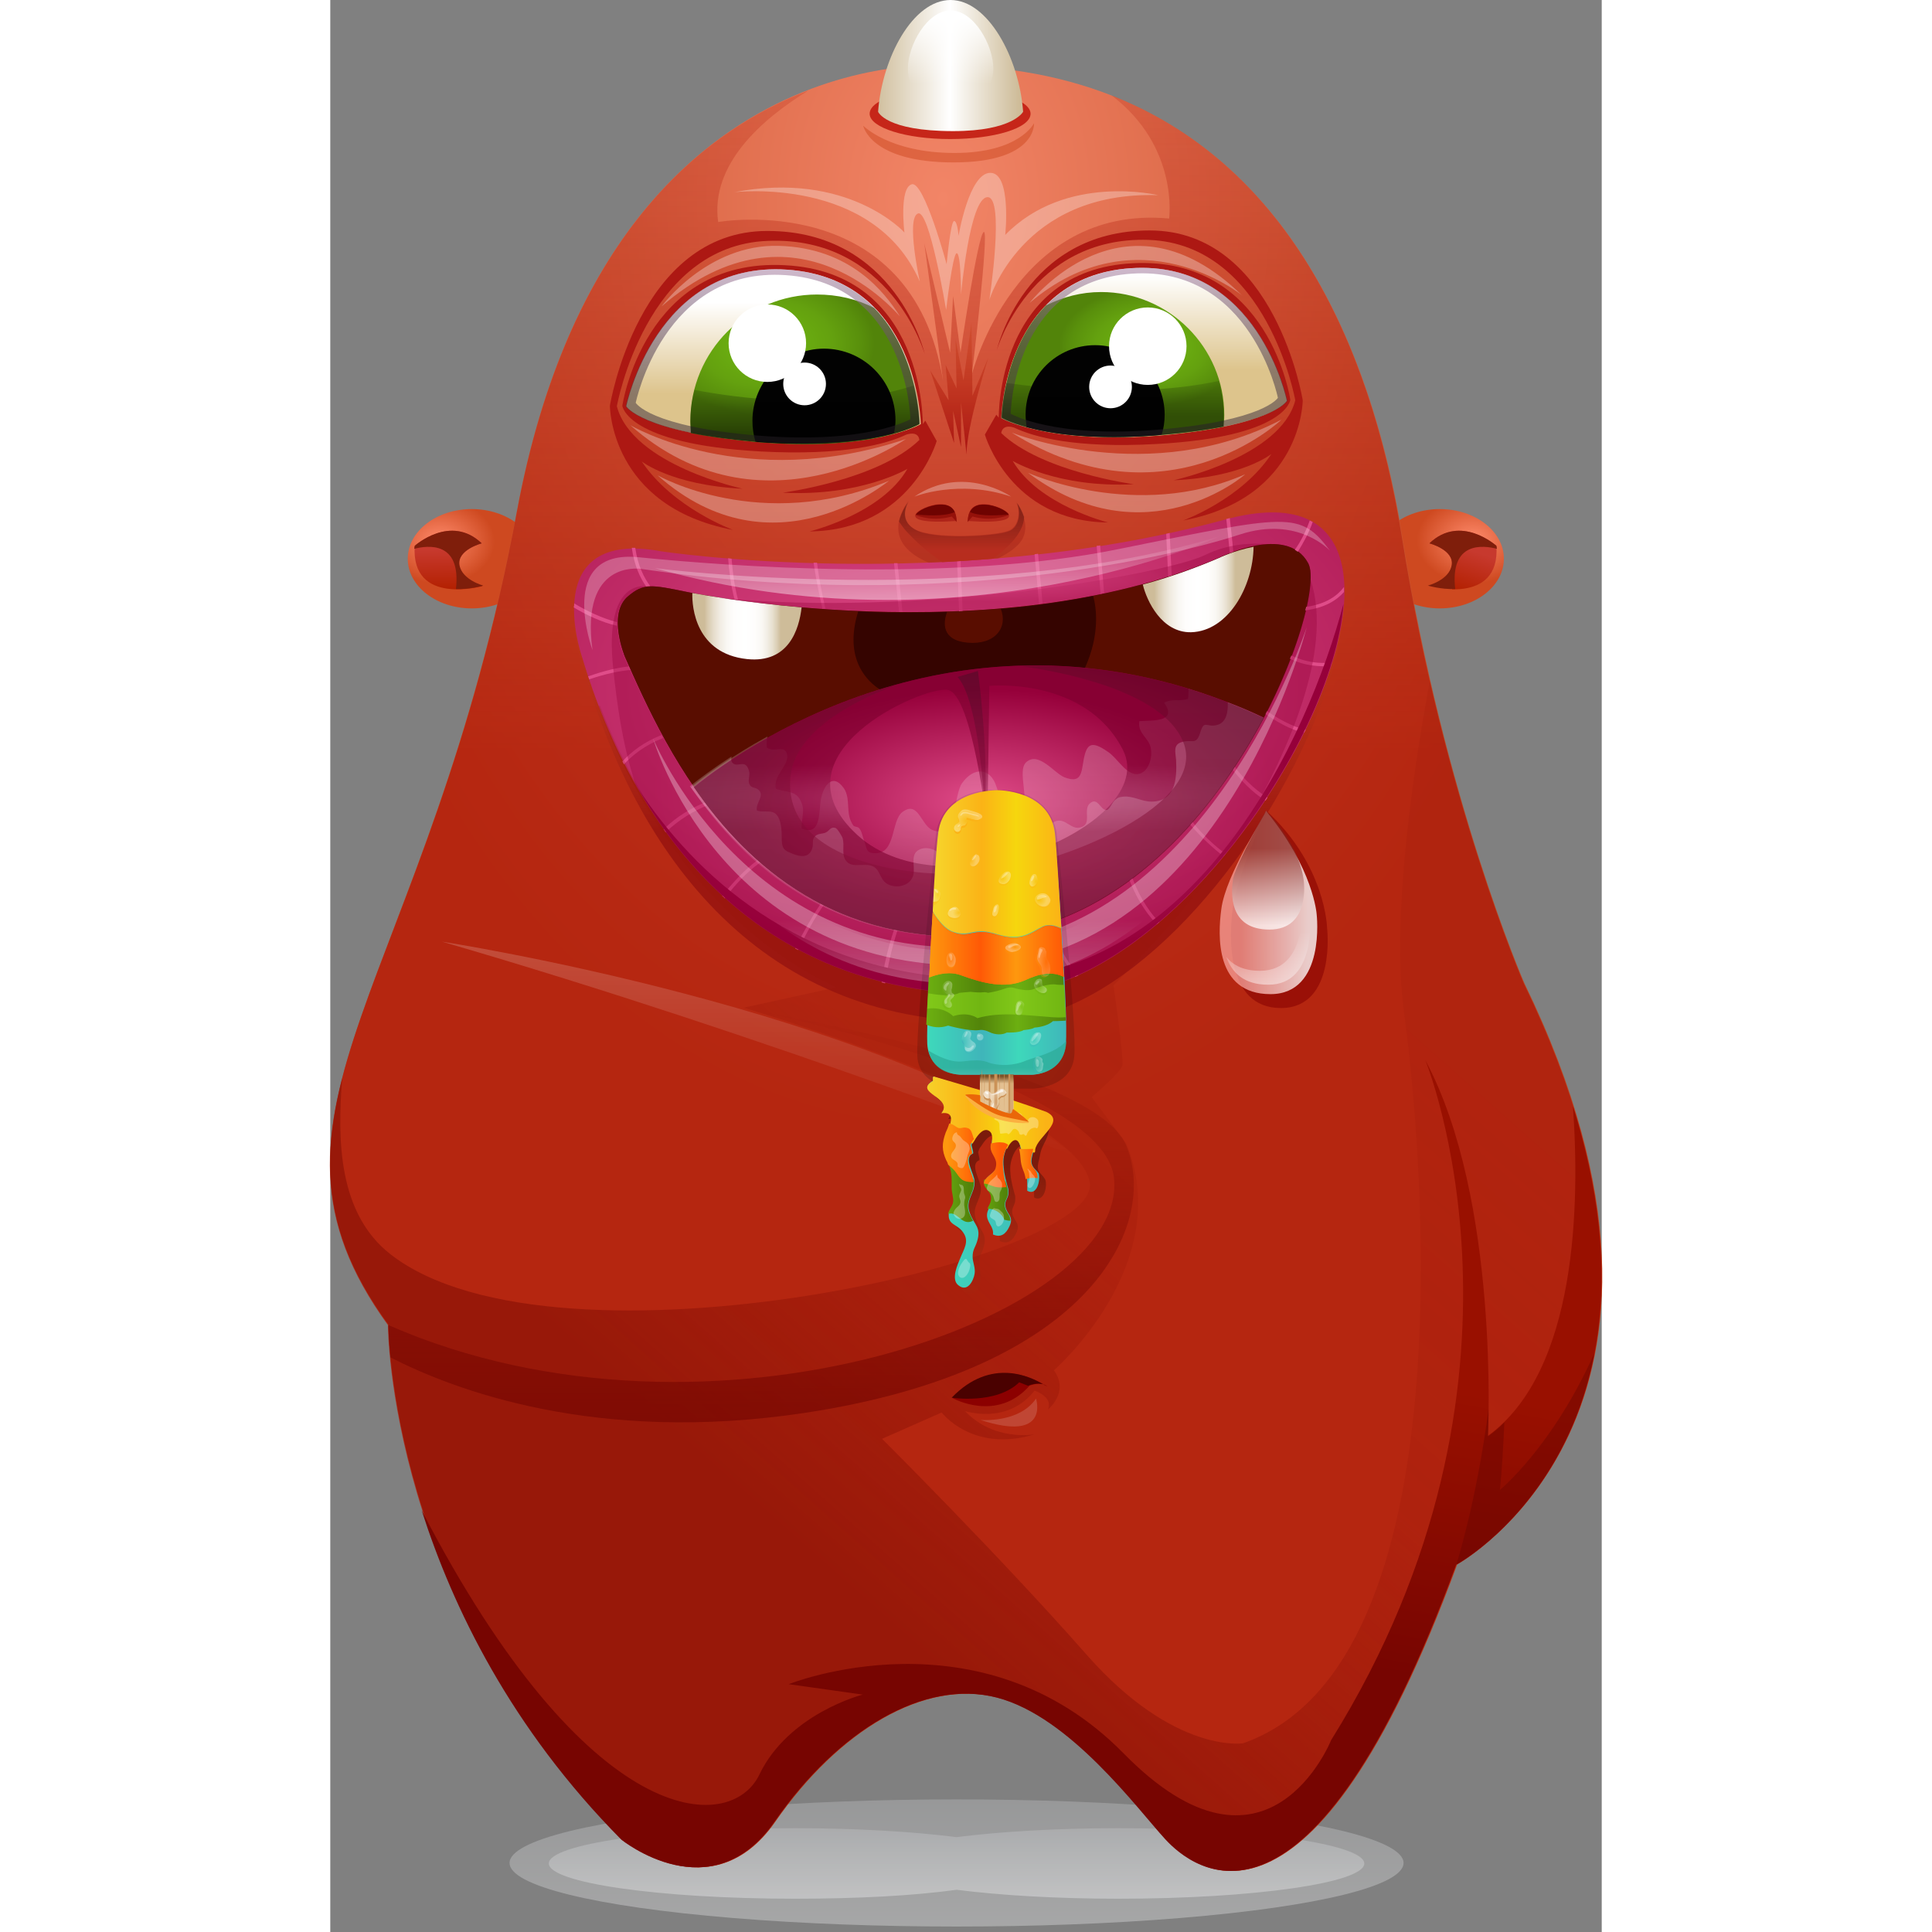 <svg viewBox="0 0 256 389" xmlns="http://www.w3.org/2000/svg" preserveAspectRatio="xMidYMid" height="1em" width="1em">
  <rect x="0" y="0" width="256" height="389" fill="#808080" stroke="none"/>
  <linearGradient id="a" gradientUnits="userSpaceOnUse" x1="-385.773" y1="802.013" x2="-385.773" y2="802.832" gradientTransform="matrix(359.498 0 0 -51.3 138810.64 41533.422)">
    <stop offset="0" style="stop-color:#e6e7e8"/>
    <stop offset="1" style="stop-color:#a7a9ac"/>
  </linearGradient>
  <ellipse opacity=".39" fill="url(#a)" cx="126.1" cy="375.1" rx="90" ry="12.8"/>
  <linearGradient id="b" gradientUnits="userSpaceOnUse" x1="-385.702" y1="808.094" x2="-385.702" y2="808.91" gradientTransform="matrix(327.56 0 0 -28.345 126466.719 23288.629)">
    <stop offset="0" style="stop-color:#e6e7e8"/>
    <stop offset="1" style="stop-color:#a7a9ac"/>
  </linearGradient>
  <path opacity=".46" fill="url(#b)" d="M158.6 368.1c-12.5 0-23.8.7-32.5 1.8-8.7-1.1-20.1-1.8-32.5-1.8-27.4 0-49.6 3.2-49.6 7.1 0 3.9 22.2 7.1 49.6 7.1 12.5 0 23.8-.6 32.5-1.8 8.7 1.1 20.1 1.8 32.5 1.8 27.4 0 49.6-3.2 49.6-7.1-.1-3.9-22.2-7.1-49.6-7.1z"/>
  <radialGradient id="c" cx="-383.193" cy="798.008" r=".219" gradientTransform="matrix(51.699 0 0 -39.722 20040.693 31807.137)" gradientUnits="userSpaceOnUse">
    <stop offset="0" style="stop-color:#ff8b6c"/>
    <stop offset="1" style="stop-color:#ce4920"/>
  </radialGradient>
  <ellipse fill="url(#c)" cx="223.4" cy="112.5" rx="12.9" ry="10"/>
  <linearGradient id="d" gradientUnits="userSpaceOnUse" x1="225.498" y1="110.502" x2="228.282" y2="102.32" gradientTransform="translate(0 8)">
    <stop offset="0" style="stop-color:#b2251a;stop-opacity:6.926769e-02"/>
    <stop offset="0" style="stop-color:#b32000"/>
    <stop offset="1" style="stop-color:#c7392e"/>
  </linearGradient>
  <path fill="url(#d)" d="M234.8 109.9s-7.3-6.5-13.5-.5c0 0 5 1.3 4.5 4.4-.5 3.1-4.7 4.2-4.7 4.2s14.5 4.1 13.7-8.1z"/>
  <path fill="#7F1E0B" d="M225.8 113.8c.5-3.1-4.5-4.4-4.5-4.4 6.3-6 13.5.5 13.5.5l.1.6c-2.7-.7-9.5-1.6-8.4 8.1-2.9.1-5.5-.7-5.5-.7s4.3-1.1 4.8-4.1z"/>
  <radialGradient id="e" cx="-379.687" cy="798.002" r=".215" gradientTransform="matrix(51.699 0 0 -39.722 19651.356 31807.137)" gradientUnits="userSpaceOnUse">
    <stop offset="0" style="stop-color:#ff8b6c"/>
    <stop offset="1" style="stop-color:#ce4920"/>
  </radialGradient>
  <ellipse fill="url(#e)" cx="28.5" cy="112.5" rx="12.9" ry="10"/>
  <linearGradient id="f" gradientUnits="userSpaceOnUse" x1="23.893" y1="110.787" x2="23.782" y2="102.661" gradientTransform="translate(0 8)">
    <stop offset="0" style="stop-color:#b2251a;stop-opacity:6.926769e-02"/>
    <stop offset="0" style="stop-color:#b32000"/>
    <stop offset="1" style="stop-color:#c7392e"/>
  </linearGradient>
  <path fill="url(#f)" d="M17 109.9s7.3-6.5 13.5-.5c0 0-5 1.3-4.5 4.4.5 3.1 4.7 4.2 4.7 4.2s-14.5 4.1-13.7-8.1z"/>
  <path fill="#7F1E0B" d="M26 113.8c-.5-3.1 4.5-4.4 4.5-4.4-6.3-6-13.5.5-13.5.5l-.1.6c2.7-.7 9.5-1.6 8.4 8.1 2.9.1 5.5-.7 5.5-.7s-4.2-1.1-4.8-4.1z"/>
  <radialGradient id="g" cx="-386.001" cy="795.295" r=".258" gradientTransform="matrix(511.024 0 0 -725.898 197379.047 577344)" gradientUnits="userSpaceOnUse">
    <stop offset="0" style="stop-color:#f28567"/>
    <stop offset="1" style="stop-color:#bf441e"/>
  </radialGradient>
  <path fill="url(#g)" d="M124.7 13.2s-69.2-6.6-87.1 89.6-57.2 120.9-25.9 164c0 0 0 56 47.1 103.6 0 0 18.1 14.7 30.8-3.6 12.8-18.4 30.1-28.8 44.8-25s28.3 22.4 33.9 28.5c5.6 6.1 29 25.2 58.6-55.3 0 0 55.5-30.6 13.5-117.1 0 0-16.1-36.9-24.5-89.6-8.5-52.5-34.9-94.3-91.2-95.1z"/>
  <linearGradient id="h" gradientUnits="userSpaceOnUse" x1="127.984" y1="785.133" x2="127.984" y2="643.419" gradientTransform="matrix(1 0 0 -1 0 794)">
    <stop offset="0" style="stop-color:#b11a0a;stop-opacity:.25"/>
    <stop offset="1" style="stop-color:#b11a0a"/>
  </linearGradient>
  <path opacity=".7" fill="url(#h)" d="M240.3 198s-16.1-36.9-24.5-89.6c-6.6-41.2-24.2-75.7-58.5-89.2C170.9 29.5 168.9 44 168.9 44c-31-2.9-39.7 31.3-39.7 31.3s3.5-28.9 2.4-28.6c-1.2.3-4.7 24.3-4.7 24.3l-1.5-11.4-.6 11.4-5.2-22 3.8 27.8c-6.2-39-45.3-32.1-45.3-32.1-1.6-11.5 8.6-20.6 18.2-26.5-21.3 8.1-48.4 29.5-58.7 84.7-17.8 96.2-57.3 120.8-26 163.9 0 0 0 56 47.1 103.6 0 0 18.1 14.7 30.8-3.6 12.8-18.4 30.1-28.8 44.8-25s28.3 22.4 33.9 28.5c5.6 6.1 29 25.2 58.6-55.3 0 .1 55.5-30.5 13.5-117z"/>
  <path fill="#AD1813" d="M119.7 71.3S114 46.5 88 46.5 56.3 81.7 56.3 81.7s0 20.3 24.8 25c0 0-12.1-4.4-18.4-13.8 0 0 6 4.8 20.3 5.5 0 0-22.2-4.8-25.3-16.6 0 0 5.8-32.4 30.4-33.3 24.7-1 31.6 22.8 31.6 22.8z"/>
  <path fill="#AD1813" d="m119.8 84.7-.5.7s.5-30.6-27.8-32c-28.3-1.5-32.7 28.3-32.7 28.3s.8 7.7 27.8 9.2c16.9.9 25.4-1.5 29.4-3.4 2.6-.8 2.6 1.1 2.6 1.1-8.4 8.1-27.5 10.6-27.5 10.6 15.8.8 25.1-4.8 25.1-4.8-5.2 9.1-19.7 12.6-19.7 12.6 20.4-.2 25.6-18.2 25.6-18.2l-2.3-4.1z"/>
  <linearGradient id="i" gradientUnits="userSpaceOnUse" x1="-383.976" y1="796.135" x2="-383.976" y2="795.872" gradientTransform="matrix(118.169 0 0 -70.019 45463.254 55805.137)">
    <stop offset="0" style="stop-color:#fff"/>
    <stop offset="1" style="stop-color:#ddc48c"/>
  </linearGradient>
  <path fill="url(#i)" d="M59.6 81.8s6-29.3 32.4-27.5c26.4 1.8 26.9 31.1 26.9 31.1s-9.4 5.5-32.8 3.6c-23.6-2.1-26.5-7.2-26.5-7.2z"/>
  <radialGradient id="j" cx="-383.418" cy="796.301" r=".239" gradientTransform="matrix(92.12 0 0 -59.92 35408.29 47783.66)" gradientUnits="userSpaceOnUse">
    <stop offset="0" style="stop-color:#6caf11"/>
    <stop offset=".33" style="stop-color:#6aac10"/>
    <stop offset=".61" style="stop-color:#64a10f"/>
    <stop offset=".871" style="stop-color:#59900c"/>
    <stop offset="1" style="stop-color:#52840a"/>
  </radialGradient>
  <path fill="url(#j)" d="M109.5 62c-3.5-1.8-7.4-2.7-11.5-2.7-14.1 0-25.5 11.4-25.5 25.5 0 .8.1 1.6.1 2.4 3.5.7 7.8 1.3 13.2 1.8 23.5 2 32.8-3.6 32.8-3.6s-.2-14.3-9.1-23.4z"/>
  <path fill="#AD1813" d="M134.2 70.5s5.5-24.1 30.8-24.1 30.8 34.2 30.8 34.2 0 19.7-24.1 24.2c0 0 11.7-4.2 17.8-13.4 0 0-5.8 4.7-19.7 5.3 0 0 21.6-4.7 24.5-16.1 0 0-5.6-31.4-29.5-32.3-23.9-.8-30.6 22.2-30.6 22.2z"/>
  <path fill="#AD1813" d="m134.1 83.5.5.6s-.5-29.7 27-31.1 31.7 27.5 31.7 27.5-.8 7.5-27 8.9c-16.4.9-24.6-1.4-28.6-3.3-2.5-.8-2.6 1.1-2.6 1.1 8.1 7.8 26.7 10.3 26.7 10.3-15.3.8-24.4-4.7-24.4-4.7 5.2 8.9 19.2 12.4 19.2 12.4-19.8-.2-24.8-17.7-24.8-17.7l2.3-4z"/>
  <linearGradient id="k" gradientUnits="userSpaceOnUse" x1="-384.549" y1="796.232" x2="-384.549" y2="795.951" gradientTransform="matrix(114.676 0 0 -67.998 44262.39 54197.594)">
    <stop offset="0" style="stop-color:#fff"/>
    <stop offset="1" style="stop-color:#ddc48c"/>
  </linearGradient>
  <path fill="url(#k)" d="M192.6 80.7s-5.8-28.4-31.4-26.7c-25.6 1.7-26.1 30.2-26.1 30.2s9.1 5.3 31.9 3.5c22.8-2 25.6-7 25.6-7z"/>
  <radialGradient id="l" cx="-383.843" cy="796.327" r=".207" gradientTransform="matrix(89.425 0 0 -58.07 34490.395 46312.176)" gradientUnits="userSpaceOnUse">
    <stop offset="0" style="stop-color:#6caf11"/>
    <stop offset=".33" style="stop-color:#6aac10"/>
    <stop offset=".61" style="stop-color:#64a10f"/>
    <stop offset=".871" style="stop-color:#59900c"/>
    <stop offset="1" style="stop-color:#52840a"/>
  </radialGradient>
  <path fill="url(#l)" d="M144.1 61.5c3.4-1.7 7.1-2.7 11.1-2.7 13.6 0 24.8 11.1 24.8 24.8 0 .8-.1 1.5-.1 2.3-3.4.7-7.6 1.3-12.8 1.7-22.8 1.9-31.9-3.5-31.9-3.5s.2-13.7 8.9-22.6z"/>
  <linearGradient id="m" gradientUnits="userSpaceOnUse" x1="-385.657" y1="795.828" x2="-385.657" y2="795.544" gradientTransform="matrix(309.537 0 0 -204.814 119501.828 163105.531)">
    <stop offset="0" style="stop-color:#ce4920;stop-opacity:0"/>
    <stop offset="1" style="stop-color:#9c1710"/>
  </linearGradient>
  <path fill="url(#m)" d="M66.6 111.5s57.8 9.3 113.6-6.8 3.2 99.6-45 101c-48.3 1.4-73.7-33.6-84.5-72-.1 0-8.9-27.2 15.9-22.2z"/>
  <radialGradient id="n" cx="-385.665" cy="795.713" r=".52" gradientTransform="matrix(309.537 0 0 -193.855 119501.828 154390.297)" gradientUnits="userSpaceOnUse">
    <stop offset="0" style="stop-color:#e04c89"/>
    <stop offset="1" style="stop-color:#96003a"/>
  </radialGradient>
  <path fill="url(#n)" d="M66.6 111s57.8 8.8 113.6-6.4c55.8-15.1 3.2 94.3-45 95.6-48.3 1.3-73.8-31.8-84.6-68.2 0 0-8.8-25.6 16-21z"/>
  <radialGradient id="o" cx="-385.567" cy="795.814" r=".216" gradientTransform="matrix(278.602 0 0 -157.636 107547.195 125597.703)" gradientUnits="userSpaceOnUse">
    <stop offset="0" style="stop-color:#e04c89"/>
    <stop offset="1" style="stop-color:#96003a"/>
  </radialGradient>
  <path fill="url(#o)" d="M71.9 119.2s61.6 12.7 107-6.9c0 0 13.7-6.9 18 1.1 4.3 8-19.3 72.5-65.6 75-46.3 2.6-63.7-37.5-72-56.2 0 0-3.6-8.7.7-12.2 3.1-2.6 4.6-2.3 11.9-.8z"/>
  <path fill="#590D00" d="M71.9 119.2s61.6 12.7 107-6.9c0 0 13.7-6.9 18 1.1 4.3 8-19.3 72.5-65.6 75-46.3 2.6-63.7-37.5-72-56.2 0 0-3.6-8.7.7-12.2 3.1-2.6 4.6-2.3 11.9-.8z"/>
  <path opacity=".7" fill="#250000" d="M110.8 138.9c11.8-3.7 25.7-5.8 41.1-4.3 3.2-7 2.3-12.5 1.7-14.6-6.2 1.2-12.4 2.1-18.6 2.6 1.5 3.7-1.1 7.3-6.7 6.8-5.3-.5-4.9-4.1-4.1-6.2-6.3.2-12.3.2-17.9-.1-3.1 9.9 2.2 14.4 4.5 15.8z"/>
  <linearGradient id="p" gradientUnits="userSpaceOnUse" x1="-379.783" y1="799.929" x2="-379.433" y2="799.929" gradientTransform="matrix(43.919 0 0 -26.708 16755.05 21490.367)">
    <stop offset="0" style="stop-color:#cebc99"/>
    <stop offset=".047" style="stop-color:#d8caaf"/>
    <stop offset=".124" style="stop-color:#e6ddcc"/>
    <stop offset=".205" style="stop-color:#f1ece2"/>
    <stop offset=".294" style="stop-color:#f9f7f3"/>
    <stop offset=".393" style="stop-color:#fefdfc"/>
    <stop offset=".527" style="stop-color:#fff"/>
    <stop offset=".661" style="stop-color:#fefdfc"/>
    <stop offset=".749" style="stop-color:#faf8f4"/>
    <stop offset=".823" style="stop-color:#f2eee5"/>
    <stop offset=".89" style="stop-color:#e8e0d0"/>
    <stop offset=".951" style="stop-color:#dbceb5"/>
    <stop offset="1" style="stop-color:#cebc99"/>
  </linearGradient>
  <path fill="url(#p)" d="M94.9 122.3c-11.2-1-19.3-2.4-22-2.9-.1 2.9.7 12.2 11 13.3 8.4.9 10.5-6 11-10.4z"/>
  <linearGradient id="q" gradientUnits="userSpaceOnUse" x1="-381.898" y1="798.58" x2="-381.53" y2="798.58" gradientTransform="matrix(44.313 0 0 -34.238 17088.955 27460.602)">
    <stop offset="0" style="stop-color:#cebc99"/>
    <stop offset=".047" style="stop-color:#d8caaf"/>
    <stop offset=".124" style="stop-color:#e6ddcc"/>
    <stop offset=".205" style="stop-color:#f1ece2"/>
    <stop offset=".294" style="stop-color:#f9f7f3"/>
    <stop offset=".393" style="stop-color:#fefdfc"/>
    <stop offset=".527" style="stop-color:#fff"/>
    <stop offset=".661" style="stop-color:#fefdfc"/>
    <stop offset=".749" style="stop-color:#faf8f4"/>
    <stop offset=".823" style="stop-color:#f2eee5"/>
    <stop offset=".89" style="stop-color:#e8e0d0"/>
    <stop offset=".951" style="stop-color:#dbceb5"/>
    <stop offset="1" style="stop-color:#cebc99"/>
  </linearGradient>
  <path fill="url(#q)" d="M178.8 112.4c-4.9 2.1-10 3.9-15.2 5.3.8 3.3 3.8 9.7 9.7 9.6 7.5-.2 12.5-9.2 12.6-17.2-3.8.7-7.1 2.3-7.1 2.3z"/>
  <path d="m173.609 165.495-.5.5c2.2 2.6 4.7 4.8 6.7 6.4.2-.2.3-.4.4-.5-2-1.5-4.5-3.7-6.6-6.4zm20.6-54.8c.2.1.4.3.6.4 1-1.6 2.2-3.7 3-6l-.6-.3c-.8 2.3-1.9 4.4-3 5.9zm-13.1.7c.2-.1.4-.2.7-.3-.2-2.5-.5-4.9-.7-6.8-.2.1-.4.1-.7.2.2 2 .5 4.5.7 6.9zm7.5 31.8-.3.6c3.6 2.4 6 3.4 7.8 3.7l.3-.6c-1.7-.3-4.2-1.3-7.8-3.7zm-33.5-23.6c.2-.1.4-.1.7-.2l-.8-9.6c-.2.1-.5.1-.7.1l.8 9.7zm-12.4 2c.2-.1.5-.1.7-.1l-.9-10c-.2 0-.5.1-.7.1l.9 10zm18.8 55.2c-.2.2-.4.3-.6.4 1.1 2.8 2.8 6.1 5.5 8.9.2-.2.4-.3.5-.4-2.7-2.8-4.4-6.2-5.4-8.9zm20.6-22.4c-.2.2-.3.4-.4.6 1.5 1.9 3.7 4.4 6.6 6.2.1-.2.3-.4.4-.6-2.9-1.8-5.2-4.3-6.6-6.2zm-13.4-38.3c.2-.1.4-.2.7-.2l-.4-8.6c-.2.1-.5.1-.7.2l.4 8.6zm-41.4 6.9-.4-10.1c-.2 0-.5 0-.7.1l.4 10.1c.2-.1.5-.1.7-.1zm69.2-.8c-.1.2-.1.5-.2.7 3.9-.5 6.3-2 7.8-3.7v-1c-1.3 1.7-3.5 3.4-7.6 4zm-3 9.8c-.1.2-.1.4-.3.6 1.5.8 4.4 1.8 8.2 1.5.1-.2.1-.5.2-.7-3.8.4-6.6-.7-8.1-1.4zm-112.1-11.3c.3.1.5.1.7.1-.8-3-1.1-5.8-1.3-8.3-.2 0-.5-.1-.7-.1.2 2.6.5 5.4 1.3 8.3zm-17.8-2.6c.3-.1.5-.1.8-.1-1.2-1.6-2.5-4.1-3-7.7h-.7c.5 3.6 1.7 6.1 2.9 7.8zm15.3 62.3c.2.2.4.3.5.5 1.9-2.5 4.3-5.2 7.1-7.2-.2-.2-.4-.3-.5-.5-2.8 2.1-5.2 4.8-7.1 7.2zm20.4 1.9-.6-.3c-1.6 2.4-3.4 5.5-5.1 9l.6.3c1.7-3.6 3.5-6.7 5.1-9zm-.2-59.7h.6c-.6-2.6-1.3-5.9-1.7-9.3h-.7c.5 3.4 1.2 6.7 1.8 9.3zm15.1 64.7c-.2-.1-.5-.1-.7-.1-1.3 3.9-2.1 7.6-2.5 10.6.2.1.4.1.7.2.5-3.1 1.2-6.7 2.5-10.7zm30-1.3c1.6 4.6 3.8 8.1 5.8 10.7l.6-.3c-2-2.5-4.3-6.1-5.8-10.6-.2 0-.4.1-.6.2zm-86.4-60.7c-3.1-.8-6.2-2.3-8.7-3.8 0 .3 0 .5-.1.8 2.5 1.5 5.6 3 8.7 3.7v-.7h.1zm9.2 23.3-.3-.6c-3.6 1.4-6.1 3.4-7.9 5.3l.3.6c1.8-1.9 4.3-3.9 7.9-5.3zm47.5-25.4h.7l-1-9.8h-.7l1 9.8zm16.9 65.2h-.6c-.4 3.6-.7 7.9-.8 11.8h.7c.1-3.9.4-8.2.7-11.8zm-71-53.5c-.1-.2-.2-.5-.3-.7-2.1.2-4.8.8-8.2 2 .1.2.2.4.2.6 3.5-1.2 6.2-1.7 8.3-1.9zm15.4 27.3c-.2-.2-.3-.4-.4-.6-2.5 1-5.6 2.7-8.3 5.4.2.2.3.4.4.6 2.8-2.7 5.9-4.4 8.3-5.4z" fill="#E04C89"/>
  <path opacity=".5" fill="#CE4920" d="M107.3 25.3s1.4 7.4 18.2 7.4 16.2-7.9 16.2-7.9-2.9 6-16 6-18.4-5.5-18.4-5.5z"/>
  <path fill="#C62619" d="M141 22.9c0 2.9-7.3 5.1-16.2 5.1s-16.2-2.3-16.2-5.1c0-2.9 7.3-5.1 16.2-5.1s16.2 2.3 16.2 5.1z"/>
  <linearGradient id="r" gradientUnits="userSpaceOnUse" x1="-1663.756" y1="795.264" x2="-1663.256" y2="795.264" gradientTransform="matrix(58.486 0 0 -52.498 97416.344 41762.54)">
    <stop offset="0" style="stop-color:#cebc99"/>
    <stop offset=".527" style="stop-color:#fff"/>
    <stop offset="1" style="stop-color:#cebc99"/>
  </linearGradient>
  <path fill="url(#r)" d="M124.9 0c-7.6 0-13.8 11.6-14.6 22.5 0 0 1.5 3.9 15.1 3.9 12.1 0 14.1-3.9 14.1-3.9-.8-10.9-7.1-22.5-14.6-22.5z"/>
  <linearGradient id="s" gradientUnits="userSpaceOnUse" x1="-1660.348" y1="795.261" x2="-1660.348" y2="795.598" gradientTransform="matrix(34.333 0 0 -40.322 57129.406 32083.4)">
    <stop offset="0" style="stop-color:#fff;stop-opacity:0"/>
    <stop offset="1" style="stop-color:#fff"/>
  </linearGradient>
  <path fill="url(#s)" d="M133.5 13.8c0 4.7-3.9 8.5-8.6 8.5-4.8 0-8.6-3.8-8.6-8.5s3.9-11.7 8.6-11.7c4.7 0 8.6 7 8.6 11.7z"/>
  <linearGradient id="t" gradientUnits="userSpaceOnUse" x1="192.143" y1="613.325" x2="85.006" y2="492.398" gradientTransform="matrix(1 0 0 -1 0 794)">
    <stop offset="0" style="stop-color:#961307;stop-opacity:.2"/>
    <stop offset=".068" style="stop-color:#961307;stop-opacity:.214"/>
    <stop offset=".478" style="stop-color:#961307;stop-opacity:.3"/>
    <stop offset="1" style="stop-color:#8c1306"/>
  </linearGradient>
  <path opacity=".7" fill="url(#t)" d="M240.3 198s-10.4-24-18.9-60.9c-2.6 13.6-8 46.8-5.2 66.8 3.5 25.7 13.4 131-32.4 147.1 0 0-13.8 2.2-31.4-17.7-17.5-19.9-41.3-43.6-41.3-43.6l12-5.3s6.2 8.2 18.7 4.4c0 0-8.2 1.5-14-4.7 0 0 8.5 2.9 14-4.1 0 0 3.8 1.2 2.7 3.8 0 0 4.4-3.5 1.2-7.9 0 0 24.5-21.3 14.6-45.6l-7-9.4s5.9-5 6.2-6.4c.3-1.5-1.8-16.1-1.8-16.1s17.6-17.3 29.9-36.3c-13.4 20-33.2 37.4-52.3 37.9-43.6 1.2-68.7-25.8-81-57.9H54l.3.9c2.1 6 15.4 40.8 47.6 55.8l-18.7 4.1s66.8 19.6 69.7 35.1c2.9 15.5-107.2 40.6-140.7 14.6-10.6-8.2-10.8-23-9.8-35.5-4.5 17.6-3.5 32 9.3 49.6 0 0 0 56 47.1 103.6 0 0 18.1 14.7 30.8-3.6 12.8-18.4 30.1-28.8 44.8-25 14.7 3.8 28.3 22.4 33.9 28.5 5.6 6.1 29 25.2 58.6-55.3-.1.2 55.4-30.4 13.4-116.9z"/>
  <linearGradient id="u" gradientUnits="userSpaceOnUse" x1="-385.497" y1="796.585" x2="-385.497" y2="796.084" gradientTransform="matrix(299.502 0 0 -166.349 115543.68 132713.953)">
    <stop offset="0" style="stop-color:#7a0400;stop-opacity:0"/>
    <stop offset=".91" style="stop-color:#710300;stop-opacity:.91"/>
    <stop offset="1" style="stop-color:#700300"/>
  </linearGradient>
  <path opacity=".6" fill="url(#u)" d="M95.4 284.5c58.4-8.8 71.5-38.3 64.8-54-6.7-15.8-77.1-27.5-77.1-27.5s72.6 14.3 74.7 34.2c2.9 27.5-80.9 58.2-146.1 29.6 0 0 0 2.4.4 6.5 12.7 6.5 41.3 17.5 83.3 11.2z"/>
  <path fill="#020202" d="M113.5 87.2c.2-.9.3-1.7.3-2.6 0-8-6.5-14.4-14.4-14.4S85 76.8 85 84.7c0 1.5.2 2.8.6 4.2.2 0 .4.1.5.1 13.5.9 22.4-.4 27.4-1.8z"/>
  <linearGradient id="v" gradientUnits="userSpaceOnUse" x1="-385.998" y1="795.654" x2="-385.956" y2="795.824" gradientTransform="matrix(473.871 0 0 -325.887 183038.313 259615.406)">
    <stop offset="0" style="stop-color:#770501"/>
    <stop offset="1" style="stop-color:#991000"/>
  </linearGradient>
  <path fill="url(#v)" d="M250.2 222.7c1.4 19.6.9 53.3-17.1 66.4 0 0 2.4-47.6-12.6-75.6 0 0 26.3 64.2-19 136.9 0 0-12.8 32.1-41.7 2.7-28.9-29.5-67.5-14-67.5-14l14.9 2.1s-14.9 3.8-20.8 16.1c-5.8 12.1-34.4 11.7-68-53.2 6.2 19.4 17.9 43.8 40.2 66.3 0 0 18.1 14.7 30.8-3.6 12.8-18.4 30.1-28.8 44.8-25s28.3 22.4 33.9 28.5c5.6 6.1 29 25.2 58.6-55.3.1.1 44.8-24.5 23.5-92.3z"/>
  <path fill="#8C0000" d="M125.3 281.5s8.9 5 15.5-2.5c0 0 2.5-1 3.6.2-.2 0-9.8-7.4-19.1 2.3z"/>
  <path d="M143.513 278.722c.4.2.6.4.6.4-.1-.1-.3-.3-.6-.4zm0 0c-2.3-1.4-10.4-5.6-18.4 2.7 0 0 9 1.4 13.6-3.1l1.8.7c.1-.1 1.8-.7 3-.3z" fill="#4A0100"/>
  <linearGradient id="w" gradientUnits="userSpaceOnUse" x1="89.102" y1="46.176" x2="89.102" y2="81.271" gradientTransform="translate(0 8)">
    <stop offset="0" style="stop-color:#b08bab"/>
    <stop offset=".071" style="stop-color:#a07f9b;stop-opacity:.993"/>
    <stop offset=".246" style="stop-color:#7e647b;stop-opacity:.975"/>
    <stop offset=".426" style="stop-color:#644f61;stop-opacity:.957"/>
    <stop offset=".609" style="stop-color:#51414f;stop-opacity:.939"/>
    <stop offset=".797" style="stop-color:#463844;stop-opacity:.92"/>
    <stop offset="1" style="stop-color:#423540;stop-opacity:.9"/>
  </linearGradient>
  <path opacity=".6" fill="url(#w)" d="M91.9 54.3c-26.4-1.8-32.4 27.5-32.4 27.5s2.9 5.2 26.4 7.1 32.8-3.6 32.8-3.6-.5-29.3-26.8-31zm-5.8 33.4c-21.9-1.8-24.6-6.6-24.6-6.6s5.6-27.4 30.2-25.7 25.1 29 25.1 29-8.7 5.1-30.7 3.3z"/>
  <path fill="#020202" d="M140.2 86c-.1-.8-.2-1.7-.2-2.5 0-7.8 6.3-14 14-14s14 6.3 14 14c0 1.4-.2 2.8-.6 4-.2 0-.4.1-.5.1-13.2 1.1-21.8-.3-26.7-1.6z"/>
  <linearGradient id="x" gradientUnits="userSpaceOnUse" x1="163.929" y1="45.928" x2="163.929" y2="79.945" gradientTransform="translate(0 8)">
    <stop offset="0" style="stop-color:#b08bab"/>
    <stop offset=".071" style="stop-color:#a07f9b;stop-opacity:.993"/>
    <stop offset=".246" style="stop-color:#7e647b;stop-opacity:.975"/>
    <stop offset=".426" style="stop-color:#644f61;stop-opacity:.957"/>
    <stop offset=".609" style="stop-color:#51414f;stop-opacity:.939"/>
    <stop offset=".797" style="stop-color:#463844;stop-opacity:.92"/>
    <stop offset="1" style="stop-color:#423540;stop-opacity:.9"/>
  </linearGradient>
  <path opacity=".6" fill="url(#x)" d="M161.3 54c25.6-1.7 31.4 26.7 31.4 26.7s-2.8 5-25.6 6.9c-22.8 1.9-31.9-3.5-31.9-3.5s.5-28.4 26.1-30.1zm5.5 32.5c21.3-1.8 24-6.4 24-6.4s-5.4-26.6-29.4-25S137 83.3 137 83.3s8.5 5 29.8 3.2z"/>
  <linearGradient id="y" gradientUnits="userSpaceOnUse" x1="-375.132" y1="796.804" x2="-375.132" y2="796.269" gradientTransform="matrix(22.955 0 0 -53.096 8737.788 42368.332)">
    <stop offset="0" style="stop-color:#ce4920;stop-opacity:.3"/>
    <stop offset="1" style="stop-color:#ad1813"/>
  </linearGradient>
  <path fill="url(#y)" d="m120.8 74.6 3.7 6-.6-7.1 2.2 4.7-.2-9.9 1.6 8.3 1.6-11.6.2 14.7 3.2-7.7s-4.4 13.9-4.4 19.5L127 81v9l-1.6-7.3.2 6.5-4.8-14.6z"/>
  <path opacity=".3" fill="#FFF" d="M60.4 85.6s23 13.7 55.5 2.8c-.1 0-29.1 20.5-55.5-2.8z"/>
  <path opacity=".3" fill="#FFF" d="M65.9 95.7s20.8 11.9 46.6 1.1c0-.1-23.2 19.7-46.6-1.1zm71.3-8.6s27.8 11.2 54.3-2.6c0 .1-23.3 22-54.3 2.6z"/>
  <path opacity=".3" fill="#FFF" d="M140.5 95.2s21.7 9.9 43.7.3c.1 0-20 17.4-43.7-.3zM66.7 61.7s9.2-12.6 23.6-12.2c14.4.4 21.3 9.3 24.4 14.2-.1.1-20.7-25.6-48-2zm74.1-.7s19-24.8 42.8-1.5c0-.1-21.1-17-42.8 1.5z"/>
  <path opacity=".4" fill="#660300" d="M254.5 272.5c-8.4 18.8-19 27.5-19 27.5.4-3.7.7-9.2.9-13.6-1 1-2.1 2-3.3 2.8 0 0 .1-2 .1-5.4-2.5 19-6.5 31.3-6.5 31.3s22-12.1 27.8-42.6z"/>
  <path opacity=".15" fill="#FFF" d="M130.9 285.9s7.8.7 11.2-4.3c0 0 2.9 8.9-11.2 4.3z"/>
  <path opacity=".25" fill="#FFF" d="M52.8 130.9s-7.5-20.4 9.3-18.7 63 5.3 96.9-1.7c34.1-6.9 36.2-7.7 42.3.4 0 0-6.4-7.1-18.1-3.3-11.8 3.9-59.4 16-120.9 6.9 0 .1-12-1.8-9.5 16.4z"/>
  <radialGradient id="z" cx="-385.603" cy="795.896" r=".214" gradientTransform="matrix(283.646 0 0 -156.766 109507.64 124930.063)" gradientUnits="userSpaceOnUse">
    <stop offset="0" style="stop-color:#e04c89"/>
    <stop offset="1" style="stop-color:#96003a"/>
  </radialGradient>
  <path fill="url(#z)" d="M129.2 197.1C94 195.8 73.3 175.9 62 158.8c14 24.3 37.3 42.3 73.1 41.3 32.4-.8 66.8-50.5 68.9-78.5-7 26.4-29.7 77.2-74.8 75.5z"/>
  <g transform="translate(112.78 217.575)">
    <radialGradient id="A" cx="-1400.601" cy="578.239" r=".218" gradientTransform="matrix(283.374 0 0 -166.852 396908.125 96420.96)" gradientUnits="userSpaceOnUse">
      <stop offset="0" style="stop-color:#e04c89"/>
      <stop offset="1" style="stop-color:#96003a"/>
    </radialGradient>
    <path opacity=".7" fill="url(#A)" fill-opacity=".5" d="M84.6-100.9c-.5 15.4-23.8 69.4-66.1 71.8-46.4 2.6-63.7-37.6-72.1-56.2 0 0-3.6-8.7.7-12.2 1.4-1.2 2.5-1.8 3.8-2 0 0-8.7-1.9-6.7 16.6.7 6.6 1.7 14.7 4.5 23.4 13.9 24.7 37.4 43.1 73.6 42.1 17-.5 34.4-14.2 47.6-31.3C80-65.6 89.3-86.5 84.6-100.9z"/>
    <radialGradient id="B" cx="-1400.365" cy="581.86" r=".189" gradientTransform="matrix(220.27 0 0 -27.445 308479.031 15867.629)" gradientUnits="userSpaceOnUse">
      <stop offset="0" style="stop-color:#e04c89"/>
      <stop offset="1" style="stop-color:#96003a"/>
    </radialGradient>
    <path opacity=".7" fill="url(#B)" fill-opacity=".5" d="M66-105.2s5.1-2.6 10-2.8c-3.4-.3-8-.1-12.7 2.2-8.1 3.9-57.8 12.6-97.7 8.6 17.2 2.5 64 7.6 100.4-8z"/>
  </g>
  <radialGradient id="C" cx="-385.378" cy="796.381" r=".208" gradientTransform="matrix(229.053 0 0 -108.861 88402.367 86855.695)" gradientUnits="userSpaceOnUse">
    <stop offset="0" style="stop-color:#e04c89"/>
    <stop offset="1" style="stop-color:#96003a"/>
  </radialGradient>
  <path fill="url(#C)" d="M73.2 158.4c11.2 16.3 28.9 31.6 58.1 30 26.9-1.5 46.1-23.9 56.7-43.9-57.3-26.6-103 4.5-114.8 13.9z"/>
  <path opacity=".3" fill="#FFF" d="M65 148.7s18.4 44.5 64.9 41.9c46.6-2.6 66.7-64.3 66.7-64.3s-16.9 67.5-67.5 68.1C78.4 195 65 148.7 65 148.7z"/>
  <linearGradient id="D" gradientUnits="userSpaceOnUse" x1="-385.378" y1="796.396" x2="-385.378" y2="797.13" gradientTransform="matrix(229.352 0 0 -99.336 88517.75 79290.18)">
    <stop offset="0" style="stop-color:#fff;stop-opacity:.4"/>
    <stop offset="1" style="stop-color:#fff"/>
  </linearGradient>
  <path opacity=".3" fill="url(#D)" d="M188 144.6c-5.2-2.4-10.3-4.4-15.2-5.9 0 .7 0 1.4-.1 2-1.5.6-3.3-.1-4.8.8 2.8 4-2.5 3.5-5 3.7-.4 2.5 1.9 3.3 2.3 5.4.5 2.6-1 5.8-3.4 5.2-2-.5-3.5-3.3-5.2-4.4-3.4-2.4-4.3-1.6-4.9 1.5-.5 2.9-.5 4.9-3.9 3.6-2-.8-5.1-5.2-7.6-3.1-2.2 1.8 1.2 8.5-1.6 9.9-2.7 1.3-4-3.6-4.5-5-1.2-3.7-4.5-4-6.9-.6-1.7 2.3-1.1 11.5-6 9.4-2.3-1-2.8-6-6-3.6-2.3 1.7-1.3 8.3-5.4 8.3-2 0-1.7-.9-2.3-2.5-.3-.7-.4-1.7-.9-2.4-.4-.6-1-.3-1.3-.7-1.7-2.4-.4-5.3-1.9-7.5-2.5-3.5-4.4.1-4.7 2.8-.3 2.5-.1 6.9-3.8 5.3-.1-1.7.7-3.5 0-5.1-1-2.7-2.9-2-5.2-2.9-.5-2.7 2.5-4.5 2.3-6.7-.3-2.4-2.7-.4-4.1-1.6-.1-.8 0-1.5.1-2.2-7.1 3.9-12.4 7.8-15.4 10.2 11.2 16.3 28.9 31.6 58.1 30 27.5-1.5 46.7-23.8 57.3-43.9z"/>
  <radialGradient id="E" cx="-386.294" cy="794.814" r=".064" gradientTransform="matrix(0 108.861 1713.927 0 -1362122.375 42213.414)" gradientUnits="userSpaceOnUse">
    <stop offset="0" style="stop-color:#a33665"/>
    <stop offset="1" style="stop-color:#7d002f"/>
  </radialGradient>
  <path opacity=".6" fill="url(#E)" d="M73.2 158.4c11.2 16.3 28.9 31.6 58.1 30 26.9-1.5 46.1-23.9 56.7-43.9-57.3-26.6-103 4.5-114.8 13.9zm32.9 9.7c-17.8-16.3 13.2-30 18.2-29.2 5 .8 8 27.7 8 27.7l.4-28.5s19.4-1.9 26.9 12.9-35.7 33.4-53.5 17.1z"/>
  <linearGradient id="F" gradientUnits="userSpaceOnUse" x1="-363.42" y1="797.874" x2="-363.42" y2="797.373" gradientTransform="matrix(11.196 0 0 -56.689 4197.847 45366.047)">
    <stop offset="0" style="stop-color:#361221"/>
    <stop offset="1" style="stop-color:#96003a"/>
  </linearGradient>
  <path opacity=".4" fill="url(#F)" d="M130.4 135.1s2.2 16.1 1.4 28.4c0 0-1-22.3-5.5-27.2l4.1-1.2z"/>
  <linearGradient id="G" gradientUnits="userSpaceOnUse" x1="-385.333" y1="799.954" x2="-385.333" y2="798.749" gradientTransform="matrix(227.256 0 0 -25.727 87691.656 20687.57)">
    <stop offset="0" style="stop-color:#fff;stop-opacity:0"/>
    <stop offset="1" style="stop-color:#fff"/>
  </linearGradient>
  <path fill="url(#G)" d="M65.4 114.4s65.3 8.4 113.9-6.5c-.1 0-52.2 24-113.9 6.5z"/>
  <linearGradient id="H" gradientUnits="userSpaceOnUse" x1="-385.421" y1="796.537" x2="-385.421" y2="796.068" gradientTransform="matrix(239.732 0 0 -99.41 92526.523 79368.477)">
    <stop offset="0" style="stop-color:#fff;stop-opacity:0"/>
    <stop offset="1" style="stop-color:#fff"/>
  </linearGradient>
  <path fill="url(#H)" d="M68.8 159.2s22.7 34.8 61.6 32.1c38.9-2.7 58.6-43 58.6-43s-15.7 49.5-60.5 49.8c-44.9.3-59.7-38.9-59.7-38.9z"/>
  <linearGradient id="I" gradientUnits="userSpaceOnUse" x1="-385.323" y1="797.115" x2="-385.323" y2="797.947" gradientTransform="matrix(255.501 0 0 -86.631 98536.844 69287.328)">
    <stop offset="0" style="stop-color:#fff;stop-opacity:0"/>
    <stop offset="1" style="stop-color:#fff;stop-opacity:.3"/>
  </linearGradient>
  <path fill="url(#I)" d="M22.5 189.6s87.8 13.5 128 43.4c.1 0-61.6-24.1-128-43.4z"/>
  <linearGradient id="J" gradientUnits="userSpaceOnUse" x1="-381.002" y1="797.406" x2="-381.002" y2="797.815" gradientTransform="matrix(46.26 0 0 -84.205 17758.268 67414.563)">
    <stop offset="0" style="stop-color:#ce4920;stop-opacity:0"/>
    <stop offset="1" style="stop-color:#000;stop-opacity:.8"/>
  </linearGradient>
  <path opacity=".4" fill="url(#J)" d="M142.5 235.4c-.2-.8.3-2 .4-2.8.4-2.6 2.1-3.2 1.8-6.8-8.1-3-16.1-6-22.1-7.8l.1.1v.7c-4.1 2.4 4.3 3.3 1.7 6.5 3.2-.4 1.6 2.7 1.1 4-.8 2.2-.8 3.6.1 5.6 1 2.2.9 3.1.9 5.5 0 1 .4 1.9.3 2.8-.1.9-.9 1.6-1 2.4-.2 2.4 1.7 2 2.9 3.8 1.3 1.8.1 3.4-.6 5.2-.5 1.2-1.9 4.2-.4 5.4 1.9 1.6 3.1-1 3.3-2.3.2-1.2-.4-2.3-.4-3.3 0-1.5.5-1.8.9-3.1.9-2.9-.6-3.3-1.5-5.8-.9-2.6 1-3.7 1-6.2 0-1.6-2.4-4.9-.3-5.7.1-.5-.4-1.6-.2-1.8.3-.9.3-.6.8-1.4.6-.9 1.7-2.3 2.8-1.5 1.1.8.2 2.6.5 3.8.3 1.2 1.5 2 .9 3.8-.4 1.1-2.1 1.6-2.3 2.8-.2 1.5 1.2 1.8 1.4 3.1.3 1.6-1.1 2.2-1 3.8.1 1.4 1.4 2.2 1.2 3.7 1.6.7 2.6-.1 3.3-1.6 1-2.1-.5-2.3-.8-4.1-.1-1 .5-1.5.6-2.4.1-1.3-.1-1.1-.3-2.1-.4-1.5-.7-2.8-.7-4.5 0-2.7 2.6-7 3.5-2.6.4 1.6.1 2.5.8 4.2.6 1.6.5 2.5.5 4.3 1.9 1.1 2.7-2 2.3-3.5-.5-1-1.3-1.4-1.5-2.2z"/>
  <g transform="translate(357.302 325.365)">
    <path fill="#920B04" fill-opacity=".779" d="M-175.6-142.4c-.7 5.2-1.5 20 9.7 20s9.3-16.1 9.3-16.1-.2-12.6-12.3-23.7c-.2.8-5.7 12.7-6.7 19.8z"/>
    <linearGradient id="K" gradientUnits="userSpaceOnUse" x1="-3596.948" y1="472.034" x2="-3597.298" y2="472.037" gradientTransform="matrix(39.092 0 0 -73.956 140451.266 34765.941)">
      <stop offset="0" style="stop-color:#fff;stop-opacity:.786"/>
      <stop offset="1" style="stop-color:#ffada6;stop-opacity:.69"/>
    </linearGradient>
    <path fill="url(#K)" d="M-168.9-162.1c0 .7-8.1 12.7-9 19.8-.7 5.2-1.3 17.1 9.9 17.1 11.2 0 9.3-16.1 9.3-16.1s-.6-9.1-10.2-20.8v-.2.2z"/>
    <linearGradient id="L" gradientUnits="userSpaceOnUse" x1="-3595.353" y1="473.48" x2="-3595.353" y2="473.107" gradientTransform="matrix(28.971 0 0 -47.662 103994.305 22410.176)">
      <stop offset=".126" style="stop-color:#85211b"/>
      <stop offset="1" style="stop-color:#fff"/>
    </linearGradient>
    <path fill="url(#L)" fill-opacity=".7" d="M-168.2-138.2c8.3 0 6.9-9.8 6.9-9.8s-.5-7-7.6-14.1c0 0-5.5 9.5-6.6 13.5-.5 3.1-.9 10.4 7.3 10.4z"/>
    <linearGradient id="M" gradientUnits="userSpaceOnUse" x1="-3596.311" y1="472.965" x2="-3596.311" y2="472.546" gradientTransform="matrix(33.636 0 0 -54.593 120796.734 25682.729)">
      <stop offset="0" style="stop-color:#fff;stop-opacity:0"/>
      <stop offset="1" style="stop-color:#fff"/>
    </linearGradient>
    <path fill="url(#M)" d="M-160.1-141.6s-.2-5.4-4.8-12.8c3 6 3.2 10 3.2 10s1.7 14.5-8.4 14.5c-3.3 0-5.4-1.1-6.8-2.8 1.1 3.1 3.5 5.6 8.4 5.6 10.1.1 8.4-14.5 8.4-14.5z"/>
  </g>
  <path opacity=".3" fill="#FFF" d="M81.3 38.7s28.1-3.4 37.4 18c0 0-2.8-12.7-.4-13.7 2.3-1.1 5.7 19.4 5.7 19.4s1.3-11.2 2.1-11.4c.9-.2.9 8.3.9 8.3s1.7-19.4 5.3-19.6c3.6-.2.4 20.7.4 20.7s6.4-22 34-21.1c0 0-18.6-4.5-30.8 8 0 0 1.3-12.5-3-12.5s-6.4 12.7-6.4 12.7-.2-3-.9-3-1.5 8.7-1.5 8.7-4.5-16.7-7-16.1c-2.6.7-1.5 9.7-1.5 9.7s-11.3-12.5-34.3-8.1z"/>
  <path fill="#AF2419" d="M126.042 104.904s.4-3.6-3.5-3.4c-3.8.3-10 4.3 3.5 3.4z"/>
  <path fill="#95110A" d="M122.542 101.604c-1.9.1-4.3 1.2-4.7 2.1.8.3 3.6 1.3 7.3.3l1 1.1c-.1-.2.3-3.8-3.6-3.5z"/>
  <path fill="#6E0301" d="M125.742 103.104c-.4-.9-1.3-1.6-3.1-1.5-1.8.1-4.2 1.1-4.7 2 1.5.1 5.6.5 7.8-.5z"/>
  <path fill="#AF2419" d="M128.401 104.904s-.4-3.6 3.5-3.4c3.8.3 10 4.3-3.5 3.4z"/>
  <path fill="#95110A" d="M131.901 101.604c1.9.1 4.3 1.2 4.7 2.1-.8.3-3.6 1.3-7.3.3l-1 1.1c.1-.2-.2-3.8 3.6-3.5z"/>
  <path fill="#6E0301" d="M128.801 103.104c.4-.9 1.3-1.6 3.1-1.5 1.8.1 4.2 1.1 4.7 2-1.5.1-5.6.5-7.8-.5z"/>
  <linearGradient id="N" gradientUnits="userSpaceOnUse" x1="-385.377" y1="796.49" x2="-385.377" y2="796.822" gradientTransform="matrix(228.753 0 0 -93.96 88286.82 75020.54)">
    <stop offset="0" style="stop-color:#fff;stop-opacity:.7"/>
    <stop offset="1" style="stop-color:#fff"/>
  </linearGradient>
  <path opacity=".2" fill="url(#N)" d="M131.2 188.4c26.9-1.5 46.1-23.9 56.7-43.9-2.4-1.2-4.8-2.2-7.2-3.1.1 2-.3 3.9-1.9 4.5-2.4.8-2.8-1.3-3.7 1.8-.8 2.4-1.6 1.1-3.6 1.7-1.9.5-1.3 2.1-1.2 3.6.2 4-.2 8.4-5 8.4-1.9 0-3.7-1.2-5.6-1-.8.1-1 .1-1.6.6-.7.5-1.1 2-1.8 2.1-1.2.1-1.8-2.8-3.4-1.3-1.4 1.3.6 4.2-1.9 4.8-1.8.5-2.9-1.8-4.8-1.3-1.8.5-1.2 2.6-1.3 4.3-.2 2.6-1 2.7-3.4 1.9-1-.4-1.3-.5-2.2-.4-.9.1-1.8.6-2.8 0-1.2-.7-1.1-2.1-2.2-3-.8-.7-3.3-2.3-4.2-1.3-.8.8.4 4 .4 5.2-.1 1.4.8 4.8-.5 5.4-.9.4-3.8-.2-4.5-.8-1.3-1.1-1.6-3.5-2.9-4.8-1.2-1.1-3.4-1.5-4.6-.3-1.2 1.2 0 3.7-.8 5.2-.8 1.7-3 2.1-4.6 1.5-1.8-.7-1.7-2.4-2.8-3.4-1.5-1.4-4.3.1-5.7-1.2-1.4-1.3-.4-3.4-1-5-.2-.4-1-1.8-1.4-1.9-1-.3-1.2.6-1.9.9-.5.3-1.6.2-2.1.7-.8.7-.4 1.4-.6 2.3-.6 2.4-2.7 1.9-4.5 1.1-1.6-.6-1.7-1.4-1.7-3.1 0-1.3-.1-3.5-1-4.5-1-1.2-2.6-.4-4-.9-.3-1.6 1.6-2.9.4-4.1-.7-.7-1.5-.3-1.9-1.2-.4-.7.2-1.9-.1-2.7-.7-2.6-2.4-.4-3.4-1.7-.2-.3-.2-.7-.1-1.2-3.7 2.4-6.5 4.5-8.4 6 11.9 16.4 29.6 31.8 58.8 30.1z"/>
  <linearGradient id="O" gradientUnits="userSpaceOnUse" x1="127.475" y1="104.842" x2="126.678" y2="89.723" gradientTransform="translate(0 8)">
    <stop offset="0" style="stop-color:#a6261a;stop-opacity:.5"/>
    <stop offset=".999" style="stop-color:#ab2015;stop-opacity:.5"/>
    <stop offset="1" style="stop-color:#ab2015;stop-opacity:.5"/>
  </linearGradient>
  <path fill="url(#O)" d="M120.5 113.3c4.6-.2 9.2-.5 14-.9 2-1 3.8-2.2 4.7-3.6 1.8-2.9-.1-6.2-1.1-7.7.9 1.7.6 4.8-1.4 5.7-2.4 1.1-15.5 1.9-19.1-.3-3.6-2.1-1.2-5.7-1.2-5.7-4.7 6.9-.4 10.6 4.1 12.5z"/>
  <linearGradient id="P" gradientUnits="userSpaceOnUse" x1="-381.293" y1="800.235" x2="-381.293" y2="799.502" gradientTransform="matrix(50.002 0 0 -24.352 19192.55 19580.295)">
    <stop offset="0" style="stop-color:#000;stop-opacity:.3"/>
    <stop offset="1" style="stop-color:#b82c1e;stop-opacity:.8"/>
  </linearGradient>
  <path fill="url(#P)" d="M116.3 107.3c2.7 2.9 5.2 4.7 6.9 5.9 3.3-.2 6.7-.4 10.2-.7 2.1-1.5 6.2-4.8 6.3-8.4-.4-1.2-1-2.3-1.5-2.9.9 1.7.6 4.8-1.4 5.7-2.4 1.1-15.5 1.9-19.1-.3-3.6-2.1-1.2-5.7-1.2-5.7-1.1 1.5-1.7 2.9-2 4.1.5.7 1 1.5 1.8 2.3z"/>
  <radialGradient id="Q" cx="-385.378" cy="796.38" r=".437" gradientTransform="matrix(229.053 0 0 -108.832 88402.367 86833.36)" gradientUnits="userSpaceOnUse">
    <stop offset="0" style="stop-color:#b3174b"/>
    <stop offset="1" style="stop-color:#2b0011"/>
  </radialGradient>
  <path opacity=".5" fill="url(#Q)" d="M114.3 137.8c-20.5 5.6-35.2 15.9-41.1 20.7 11.2 16.3 28.9 31.6 58.1 30 26.9-1.5 46.1-23.9 56.7-43.9-17.7-8.3-34.3-11-49.1-10.5 7.4 1 28.5 4.8 32.8 15.2 5.3 12.7-24.2 24.6-39.3 26.3-15.2 1.7-40.6-2-39.8-18.4.3-9.4 11.9-15.8 21.7-19.4z"/>
  <path opacity=".3" fill="#FFF" d="M117.6 100s8.9-3.6 19.5 0c0 0-9.6-6.7-19.5 0z"/>
  <radialGradient id="R" cx="-382.486" cy="796.519" r=".449" gradientTransform="matrix(63.156 0 0 -120.066 24290.285 95817.07)" gradientUnits="userSpaceOnUse">
    <stop offset="0" style="stop-color:#000;stop-opacity:0"/>
    <stop offset="1" style="stop-color:#000"/>
  </radialGradient>
  <path fill="url(#R)" fill-opacity=".2" d="M141.4 219.2s7.8-.1 8.4-6.5c.6-6.6-3.5-44.4-3.5-44.4s-.3-9.3-12.2-9.3c-11.8 0-12.2 9.3-12.2 9.3s-4 37.8-3.7 44.4c.4 6.5 8.5 6.5 8.5 6.5h14.7z"/>
  <g transform="translate(239.532 432.156)">
    <linearGradient id="S" gradientUnits="userSpaceOnUse" x1="-2537.27" y1="365.595" x2="-2536.729" y2="365.595" gradientTransform="matrix(48.364 0 0 -84.205 122593.25 30590.684)">
      <stop offset="0" style="stop-color:#3ed8bb"/>
      <stop offset="1" style="stop-color:#3fb5ba"/>
    </linearGradient>
    <path fill="url(#S)" d="M-98.3-197.9c-.2-.8.3-2 .4-2.8.4-2.6 2-4.6 2.9-7.1-8.1-3-17.2-5.8-23.2-7.6l.1.1v.7c-4.1 2.4 4.3 3.3 1.7 6.5 3.2-.4 1.6 2.7 1.1 4-.8 2.2-.8 3.6.1 5.6 1 2.2.9 3.1.9 5.5 0 1 .4 1.9.3 2.8-.1.9-.9 1.6-1 2.4-.2 2.4 1.7 2 2.9 3.8 1.3 1.8.1 3.4-.6 5.2-.5 1.2-1.9 4.2-.4 5.4 1.9 1.6 3.1-1 3.3-2.3.2-1.2-.4-2.3-.4-3.4 0-1.5.5-1.8.9-3.1.9-2.9-.6-3.3-1.5-5.8-.9-2.6 1-3.7 1-6.2 0-1.6-2.4-4.9-.3-5.7.1-.5-.4-1.6-.3-1.8.3-.9.3-.6.8-1.4.6-.9 1.7-2.3 2.8-1.5 1.1.8.2 2.6.5 3.8.3 1.2 1.5 2 .9 3.8-.4 1.1-2.1 1.6-2.3 2.8-.2 1.5 1.2 1.8 1.4 3.1.3 1.6-1.1 2.2-1 3.8.1 1.4 1.4 2.2 1.2 3.7 1.6.7 2.6-.1 3.3-1.6 1-2.1-.5-2.3-.8-4.1-.2-1 .5-1.5.6-2.4.1-1.3-.1-1.1-.3-2.1-.4-1.5-.7-2.8-.7-4.5 0-2.7 2.6-7 3.5-2.6.4 1.6.1 2.5.8 4.2.6 1.6.5 2.5.5 4.3 1.9 1.1 2.7-2 2.3-3.5-.5-.7-1.2-1.1-1.4-2z"/>
    <linearGradient id="T" gradientUnits="userSpaceOnUse" x1="-2537.433" y1="370.173" x2="-2536.931" y2="370.173" gradientTransform="matrix(49.891 0 0 -31.239 126475.258 11356.35)">
      <stop offset="0" style="stop-color:#f6d62c"/>
      <stop offset=".385" style="stop-color:#fbb316"/>
      <stop offset=".651" style="stop-color:#f6d60e"/>
      <stop offset="1" style="stop-color:#fbb316"/>
    </linearGradient>
    <path fill="url(#T)" d="M-118.2-215.2v.7c-4.1 2.4 4.3 3.3 1.7 6.5 2.5-.4 2.1 1.5 1.5 3 .1 0 .2-.1.3-.1 1.2-.1 1.2.5 2.1.8.3.1 1.3.1 1.5.3.5.4.2 1.4.5 1.8.1.1.2.2.4.3.2-.4.3-.4.6-1 .6-.9 1.7-2.3 2.8-1.5.9.7.4 2.1.4 3.3.8-.2 1.4-.5 2.4-.5.3.3.5.6.7.8.9-1.9 2.3-2.9 2.9.1.1.4.2.8.2 1.1.8-.3 1.6-.6 2.5-.5.1-.2.1-.4.1-.6.4-2.6 6.3-5.7 2.2-7.6-8.2-3-16.5-5.3-22.6-7.1-.2.1-.2.2-.2.2z"/>
    <g transform="translate(7.984 32.936)">
      <linearGradient id="U" gradientUnits="userSpaceOnUse" x1="-2590.132" y1="345.213" x2="-2589.626" y2="345.213" gradientTransform="matrix(10.435 0 0 -16.268 26911.154 5392.686)">
        <stop offset="0" style="stop-color:#6caf11"/>
        <stop offset="1" style="stop-color:#52840a"/>
      </linearGradient>
      <path fill="url(#U)" d="M-111.8-219.5c.4.1.8.2 1.2.2.1-1.1-.9-1.6-1.1-2.9-.2-1 .5-1.5.6-2.4.1-1.3-.1-1.1-.3-2.1-.1-.2-.1-.4-.2-.6-1.4-.2-2.8-.2-4.2-.3-.1.1-.1.2-.1.3-.2 1.5 1.2 1.8 1.4 3.1.2 1.1-.4 1.7-.7 2.5 1.5-.1 3 1 3.4 2.2z"/>
      <linearGradient id="V" gradientUnits="userSpaceOnUse" x1="-2590.652" y1="339.601" x2="-2590.152" y2="339.601" gradientTransform="matrix(10.979 0 0 -25.281 28318.268 8360.066)">
        <stop offset="0" style="stop-color:#6caf11"/>
        <stop offset="1" style="stop-color:#52840a"/>
      </linearGradient>
      <path fill="url(#V)" d="M-122.4-231.2c-.4-.3-.7-.5-1.1-.6l.2.4c1 2.2.9 3.1.9 5.5 0 1 .4 1.9.3 2.8-.1.9-.9 1.6-1 2.4v.1c.1 0 .1 0 .1-.1 1.7-.5 2.5 2.1 4.4 1.6.2-.1.3-.1.5-.2-.3-.5-.5-1-.8-1.6-.9-2.6 1-3.7 1-6.2 0-.2 0-.3-.1-.5-.6-.1-1.2-.2-1.8-.4-.8-.8-1.6-2.4-2.6-3.2z"/>
    </g>
    <g transform="translate(6.986 18.963)">
      <linearGradient id="W" gradientUnits="userSpaceOnUse" x1="-2571.527" y1="364.296" x2="-2571.031" y2="364.296" gradientTransform="matrix(7.286 0 0 -11.877 18627.996 4109.95)">
        <stop offset="0" style="stop-color:#fe980e"/>
        <stop offset="1" style="stop-color:#ff5906"/>
      </linearGradient>
      <path fill="url(#W)" d="M-104.1-213.9c0-.3 0-.6-.1-.9-.2-.8-1-1.2-1.2-2.1-.2-.8.3-2 .4-2.8v-.1c-.9 0-1.9.1-2.8 0v.1c.4 1.6.1 2.5.8 4.2.3.7.4 1.2.5 1.8.8-.3 1.7-.3 2.4-.2z"/>
      <linearGradient id="X" gradientUnits="userSpaceOnUse" x1="-2578.687" y1="357.292" x2="-2578.185" y2="357.292" gradientTransform="matrix(9.482 0 0 -17.998 24334.986 6214.113)">
        <stop offset="0" style="stop-color:#fe980e"/>
        <stop offset="1" style="stop-color:#ff5906"/>
      </linearGradient>
      <path fill="url(#X)" d="M-111.1-217.1c0-1.1.5-2.6 1.1-3.5-.4-.3-.8-.5-1.4-.5-.8-.1-1.4.1-2.1.2-.1.5-.1.9 0 1.3.3 1.2 1.5 2 .9 3.8-.4 1.1-2.1 1.6-2.3 2.8v.2c.8 0 1.1.3 1.8.5.7.3 1.7.3 2.7.2 0-.1 0-.2-.1-.4-.3-1.5-.6-2.9-.6-4.6z"/>
      <linearGradient id="Y" gradientUnits="userSpaceOnUse" x1="-2584.059" y1="354.074" x2="-2583.557" y2="354.074" gradientTransform="matrix(12.216 0 0 -23.354 31444.402 8050.336)">
        <stop offset="0" style="stop-color:#fe980e"/>
        <stop offset="1" style="stop-color:#ff5906"/>
      </linearGradient>
      <path fill="url(#Y)" d="M-117.3-218.8c.1-.5-.4-1.6-.3-1.8.3-.8.3-.7.7-1.2-.2-.3-.2-.6-.4-1.1-.3-.9-.6-1.1-1.5-1.2-.4 0-.8.2-1.2.1-.4-.1-.8-.5-1.2-.7-.3-.1-.5-.2-.7-.2-.2.7-.5 1.4-.7 1.8-.8 2.2-.8 3.6.1 5.6.2.3.3.6.4.9.6.5 1.2 1 1.6 1.6 1 1.5 1.4 1.8 3.2 1.9h.3v-.1c0-1.4-2.3-4.7-.3-5.6z"/>
    </g>
    <path opacity=".3" fill="#FFF" d="M-105.7-206.7c.6.2.9.5.9 1.1 0 .4 0 .9.1 1.3 0 .4 0 .4.3.4s1.3-.3 1.3.1c.4.1.8-.8 1.1-1 .4-.2.8.1 1 .4.2.2.1.6.4.7.3.1.4-.1.6-.1.3 0 .2.2.4.3.3.1.3-.3.4-.5.2-.4.5-.7.8-.9.2-.1.5-.2.8-.2.1 0 .3.2.4.1.3-.2.3-1.2.2-1.5-.2-.5-.8-.8-1.3-.7-.2 0-.4.1-.6.3-.1.1-.2.4-.2.5-.4.3-.7-.2-.8-.5-.2-.4-.3-.8-.6-1-.6-.5-1.5-.4-2 .2-.4.3-.4.9-.7 1.2-.3.3-.4-.4-.7-.6-.6-.5-1.4 0-2 .2m-7.7 2.8c-.4.1-.7.8-.7 1.2 0 .6.6.7.7 1.2.2.8-.7 1.3-.9 2-.3 1.2 1.2 1 1.3 2 0 .2-.1.4.1.5.2.2.7.3.9.2.3-.2.5-.8.6-1.1.2-.5.3-1 .4-1.5.2-.6.6-1.2.3-1.9-.3-.6-.8-.8-1.2-1.1-.3-.3-.5-.7-.8-.9-.4-.2-.4-.3-.5-.7m.5 10.4c-.1.5.5.8.4 1.3-.1.4-.4.8-.4 1.2s.4 1 .2 1.4c-.1.5-.7.8-1 1.2-.3.5-.5.8-.2 1.3s.8.8 1.4.6c1.2-.4.7-1.9.6-2.7 0-.4 0-.7.1-1.1.2-.5.1-.7-.1-1.2-.2-.6.2-1.8-.7-1.8m.8 15c-.5.6-1 1.3-1.2 2-.1.3-.2.8-.1 1.1.3.8 1 .8 1.5.3s.8-1.2.9-1.9c.1-.5 0-.7-.3-.9-.2-.2-.3-.5-.5-.7m6.2-17c-.1.3-.5.6-.7.8-.3.3-.7.6-.9.9-.3.4-.6 1.2-.3 1.5.2.2.4.2.6.4.2.2.4.5.5.7.2.3.2 1 .5 1.2.4.2.8-.2.8-.6.1-.5-.1-1 .2-1.5.3-.5.4-1 .3-1.6 0-.2-.2-.4-.3-.6-.1-.2-.3-.3-.5-.5-.1-.1-.1-.2-.1-.3m-.9 6.5c-.3.3-.5.9-.6 1.3-.1.6.5.7.9 1 .4.4.2.6.4 1s.6.3.8.1c.8-.5 1-2.1.3-2.7-.2-.2-.5-.5-.7-.6-.3-.1-.7-.1-.9-.2m6.7-7.9c.4.4.5 1.6.4 2.1-.1.4-.2.7-.3 1-.2.8.6 1 1 .3.3-.4.5-1 .5-1.5-.1-.5-.4-.6-.6-.9-.2-.2-.2-.4-.4-.6-.2-.1-.3-.2-.4-.4"/>
  </g>
  <linearGradient id="Z" gradientUnits="userSpaceOnUse" x1="-382.194" y1="796.548" x2="-381.693" y2="796.548" gradientTransform="matrix(55.606 0 0 -113.578 21372.644 90658.383)">
    <stop offset="0" style="stop-color:#3ed8bb"/>
    <stop offset=".385" style="stop-color:#3fb5ba"/>
    <stop offset=".651" style="stop-color:#3ed8bb"/>
    <stop offset="1" style="stop-color:#3fb5ba"/>
  </linearGradient>
  <path fill="url(#Z)" d="M134.2 216.4h7.1s6.3-.1 6.8-6.2c.6-6.2-2.2-42-2.2-42s-.3-8.8-11.8-8.8h.1c-11.4 0-11.8 8.8-11.8 8.8s-2.5 35.8-2.2 42c.4 6.2 6.8 6.2 6.8 6.2h7.2z"/>
  <linearGradient id="aa" gradientUnits="userSpaceOnUse" x1="-381.912" y1="810.237" x2="-381.912" y2="811.139" gradientTransform="matrix(55.192 0 0 -13.573 21212.865 11224.676)">
    <stop offset="0" style="stop-color:#fff;stop-opacity:.339"/>
    <stop offset="1" style="stop-color:#2cab98"/>
  </linearGradient>
  <path fill="url(#aa)" fill-opacity=".7" d="M134.1 216.4h6.4c6.4 0 7.7-4.4 7.7-6.8-2.2 2.4-5.9 3.1-8 3.9-2.8 1.2-5.3 1-6.7.7-1.4-.2-1.5-1.1-6.1-.5-2.4.3-5-1-7-2.2.8 2.9 2.6 4.9 7.3 4.9h6.4z"/>
  <linearGradient id="ab" gradientUnits="userSpaceOnUse" x1="-382.199" y1="802.634" x2="-381.699" y2="802.634" gradientTransform="matrix(55.691 0 0 -27.089 21405.326 21943.723)">
    <stop offset="0" style="stop-color:#6caf11"/>
    <stop offset=".385" style="stop-color:#52840a"/>
    <stop offset=".651" style="stop-color:#6caf11"/>
    <stop offset="1" style="stop-color:#52840a"/>
  </linearGradient>
  <path fill="url(#ab)" d="M147.5 194.7c.1.6.1 1.2.1 1.8-2.4-1.2-4.9-.6-7.9.7-3.9 1.8-8.3.6-12.7-1-2.3-.9-4.8-.3-6.5.4-.2 4-.4 7.5-.5 9.7 1.1.5 2.7.8 4.4.2 0 0 4.2 1.2 6.3.9 0 0 .8-.2 2 .4s2.7.6 3.5.1c0 0 2.5.1 3.4-.5 0 0 1.6-.1 2.2-.5 0 0 2.4-.1 3.7-1.3 0 0 1.3 0 2.6-.1-.2-2.4-.4-6.3-.6-10.8z"/>
  <linearGradient id="ac" gradientUnits="userSpaceOnUse" x1="-382.162" y1="810.753" x2="-381.661" y2="810.753" gradientTransform="matrix(55.192 0 0 -13.302 21212.715 10986.427)">
    <stop offset="0" style="stop-color:#81c819"/>
    <stop offset=".385" style="stop-color:#71b612"/>
    <stop offset=".651" style="stop-color:#81c819"/>
    <stop offset="1" style="stop-color:#71b612"/>
  </linearGradient>
  <path fill="url(#ac)" d="M144 204.7c2 .2 3.3.2 4.1.1-.1-1.8-.2-4-.3-6.5-.7 0-1.4 0-1.9-.1-1-.1-2.9.4-3.9.8-1 .5-2 .4-3.2.2-1.2-.2-1.5-.7-3.1-.1-1.7.6-3.3.8-3.3.8s-.4-.2-1.1-.1c-.7.1-2.4-.1-2.4-.1l-2.2.2c-1.8.9-5.1.3-6.3.1-.1 1.1-.1 2.2-.2 3.1 3.4-.5 5.2 1.5 5.2 1.5 3.1-1 4.9.4 4.9.4 4.5-1.3 9.4-.6 13.7-.3z"/>
  <linearGradient id="ad" gradientUnits="userSpaceOnUse" x1="-381.853" y1="797.942" x2="-381.353" y2="797.942" gradientTransform="matrix(51.699 0 0 -58.735 19862.742 47040.793)">
    <stop offset="0" style="stop-color:#f6d62c"/>
    <stop offset=".385" style="stop-color:#fbb316"/>
    <stop offset=".651" style="stop-color:#f6d60e"/>
    <stop offset="1" style="stop-color:#fbb316"/>
  </linearGradient>
  <path fill="url(#ad)" d="M145.9 167.8c-1-8.8-11.6-8.7-11.6-8.7s-10.9-.2-11.9 8.7c-.4 3.1-.8 9.2-1.1 15.7 1.1 1.8 2.6 3.6 4.1 4.1 3.6 1.2 3.9-1.1 8.9.5 5 1.5 6.8-.5 9.2-1.6 1.1-.5 2.5-.2 3.7.4-.5-7.8-.9-15.5-1.3-19.1z"/>
  <linearGradient id="ae" gradientUnits="userSpaceOnUse" x1="-382.058" y1="801.679" x2="-381.558" y2="801.679" gradientTransform="matrix(53.995 0 0 -29.301 20749.705 23680.887)">
    <stop offset="0" style="stop-color:#fe980e"/>
    <stop offset=".385" style="stop-color:#ff5906"/>
    <stop offset=".651" style="stop-color:#fe980e"/>
    <stop offset="1" style="stop-color:#ff5906"/>
  </linearGradient>
  <path fill="url(#ae)" d="M147.1 186.4c0 .2 0 .4.1.6-1.3-.6-2.6-.9-3.7-.4-2.4 1.2-4.2 3.1-9.2 1.6-5-1.5-5.4.8-8.9-.5-1.6-.5-3-2.3-4.1-4.1-.3 4.5-.5 9.2-.7 13.2 1.8-.7 4.2-1.3 6.5-.4 4.4 1.6 8.8 2.7 12.7 1 3-1.4 5.6-1.9 7.9-.7-.2-3.4-.4-6.8-.6-10.3z"/>
  <linearGradient id="af" gradientUnits="userSpaceOnUse" x1="-382.058" y1="801.679" x2="-381.558" y2="801.679" gradientTransform="matrix(53.995 0 0 -29.301 20749.705 23680.887)">
    <stop offset="0" style="stop-color:#fe980e"/>
    <stop offset=".385" style="stop-color:#ff5906"/>
    <stop offset=".651" style="stop-color:#fe980e"/>
    <stop offset="1" style="stop-color:#ff5906"/>
  </linearGradient>
  <path fill="url(#af)" d="M147.1 186.4c0 .2 0 .4.1.6-1.3-.6-2.6-.9-3.7-.4-2.4 1.2-4.2 3.1-9.2 1.6-5-1.5-5.4.8-8.9-.5-1.6-.5-3-2.3-4.1-4.1-.3 4.5-.5 9.2-.7 13.2 1.8-.7 4.2-1.3 6.5-.4 4.4 1.6 8.8 2.7 12.7 1 3-1.4 5.6-1.9 7.9-.7-.2-3.4-.4-6.8-.6-10.3z"/>
  <path fill="#3FB5BA" d="M127.7 210.2c-.1-.1-.2-.3-.3-.5-.1-.1-.1-.3-.2-.4-.1.3 0 .6.2.8.1.1.3.2.3.5v.1-.5z"/>
  <g transform="translate(242 325)">
    <radialGradient id="ag" cx="-2489.869" cy="504.594" r=".364" gradientTransform="matrix(3.518 0 0 -5.856 8642.059 2822.885)" gradientUnits="userSpaceOnUse">
      <stop offset="0" style="stop-color:#fff;stop-opacity:0"/>
      <stop offset=".917" style="stop-color:#fff;stop-opacity:.917"/>
      <stop offset="1" style="stop-color:#fff"/>
    </radialGradient>
    <path opacity=".3" fill="url(#ag)" d="M-116.9-133.2c-1.2-.2-1.4 2.6-.3 2.9 1.1.3 1.3-1.5 1-2.1-.2-.4-.4-.8-.8-.8"/>
    <path opacity=".3" fill="#FFF" d="M-116.9-132.9c-.9-.3-.3.9-.2 1.3.4.1.4-.9.3-1.1"/>
    <path opacity=".3" fill="#FE980E" d="M-117.2-130.4c-.5-.1-.7-.7-.7-1.2-.1.7.2 1.4.7 1.6.9.2 1.1-.9 1.1-1.7-.1.7-.4 1.5-1.1 1.3z"/>
    <radialGradient id="ah" cx="-2522.95" cy="527.563" r=".216" gradientTransform="matrix(6.018 0 0 -3.487 15079.142 1705.3)" gradientUnits="userSpaceOnUse">
      <stop offset="0" style="stop-color:#fff;stop-opacity:0"/>
      <stop offset=".917" style="stop-color:#fff;stop-opacity:.917"/>
      <stop offset="1" style="stop-color:#fff"/>
    </radialGradient>
    <path opacity=".3" fill="url(#ah)" d="M-104.2-135.1c-.5 0-1.2.2-1.6.5-.2.1-.3.3-.3.5.1.3.3.4.5.5.5.3.8.4 1.4.2.4-.1 1-.3 1.2-.7.3-.5-.7-1-1.2-1"/>
    <path opacity=".3" fill="#FFF" d="M-105.4-134.2c-.2-.1-.1-.3.1-.4.2-.1.5-.1.7-.2.4-.1.9-.2 1.2.1-.4 0-.8 0-1.1.2-.1 0-.8.6-.9.3"/>
    <path opacity=".3" fill="#FE980E" d="M-103-134.1c-.2.4-.8.6-1.2.7-.6.1-.9.1-1.4-.2-.2-.1-.4-.2-.5-.4-.1.1-.1.2-.1.3.1.2.3.4.5.5.5.3.8.4 1.4.2.4-.1 1-.3 1.2-.7.2-.2.1-.3.1-.4z"/>
    <radialGradient id="ai" cx="-2515.624" cy="487.661" r=".47" gradientTransform="matrix(4.992 0 0 -11.432 12460.1 5443.598)" gradientUnits="userSpaceOnUse">
      <stop offset="0" style="stop-color:#fff;stop-opacity:0"/>
      <stop offset=".917" style="stop-color:#fff;stop-opacity:.917"/>
      <stop offset="1" style="stop-color:#fff"/>
    </radialGradient>
    <path opacity=".3" fill="url(#ai)" d="M-98-133.6c.1-.5-.5-.7-.9-.7-.6.1-.5.8-.6 1.2-.1.4-.3.9-.1 1.4.1.4.5.8.7 1.2.2.5.1 1 .2 1.5s.6.7 1.1.5c.8-.4.6-2.1.3-2.7-.2-.4-.4-.6-.5-1-.1-.3.1-1.2-.1-1.4"/>
    <path opacity=".3" fill="#FFF" d="M-98.9-133.9c0-.1-.1-.1-.2-.1-.1.3-.6 1.9-.1 1.9l.3-.9c.1-.3.3-.4.3-.8-.1-.1-.2-.1-.3-.1"/>
    <path opacity=".3" fill="#FE980E" d="M-97.7-128.6c-.4.2-1-.1-1.1-.5-.1-.5 0-1-.2-1.5-.2-.4-.5-.8-.7-1.2-.2-.5 0-1 .1-1.4 0-.2 0-.5.1-.7-.3.2-.2.7-.3 1-.1.4-.3 1-.1 1.4.1.4.5.8.7 1.2.2.5.1 1 .2 1.5s.6.7 1.1.5c.2-.1.4-.3.5-.6-.1.2-.2.3-.3.3z"/>
    <radialGradient id="aj" cx="-2516.292" cy="506.205" r=".284" gradientTransform="matrix(5.073 0 0 -5.746 12665.905 2782.308)" gradientUnits="userSpaceOnUse">
      <stop offset="0" style="stop-color:#fff;stop-opacity:0"/>
      <stop offset=".917" style="stop-color:#fff;stop-opacity:.917"/>
      <stop offset="1" style="stop-color:#fff"/>
    </radialGradient>
    <path opacity=".3" fill="url(#aj)" d="M-98.6-126.9c-.1-.2-.1-.5-.1-.7-.1-.5-.9-.3-1.1-.1-.3.3-.6.8-.5 1.2.2.8 1.4 1.7 2.2 1.4.5-.2.5-.8.1-1.1-.3-.2-.7-.4-.7-.8"/>
    <path opacity=".3" fill="#FFF" d="M-99.5-127.5c-.3.1-.9.7-.2.8.1-.2.3-.3.4-.5.1-.2.1-.4-.2-.3"/>
    <path opacity=".3" fill="#6CAF11" d="M-98.1-125.1c-.8.4-2-.6-2.2-1.4v.4c.2.8 1.4 1.7 2.2 1.4.3-.2.4-.5.4-.8-.1.2-.3.3-.4.4z"/>
    <radialGradient id="ak" cx="-2504.816" cy="489.621" r=".486" gradientTransform="matrix(4.41 0 0 -10.638 10927.634 5083.951)" gradientUnits="userSpaceOnUse">
      <stop offset="0" style="stop-color:#fff;stop-opacity:0"/>
      <stop offset=".917" style="stop-color:#fff;stop-opacity:.917"/>
      <stop offset="1" style="stop-color:#fff"/>
    </radialGradient>
    <path opacity=".3" fill="url(#ak)" d="M-116.9-125.5c-.1-.2.1-.5.1-.7s.1-.6 0-.8c-.2-.5-.8-.6-1.2-.4-1.2.7-.8 2.2.3 2.7-.4.4-.8.8-.8 1.4 0 .5.4 1.1 1 1.2.7.1.8-.7.5-1.1-.2-.3-.2-.4.1-.7.2-.2.4-.3.5-.6.1-.3-.1-.4-.3-.5-.2-.1-.2-.2-.2-.5"/>
    <path opacity=".3" fill="#FFF" d="M-117.4-127.1c-.3-.4-1.6.8-.9 1.4.5.5.3-.3.4-.6.1-.2.6-.7.5-.8m-.2 2.4c.1-.2.3-.3.4 0 .1.2-.2.4-.3.5-.1.2-.3.3-.3.5-.1.2.1.5-.1.7-.4.5-.5-.4-.4-.6.2-.5.7-.6.7-1.1"/>
    <path opacity=".3" fill="#6CAF11" d="m-118-124.3.3-.3c-.7-.4-1.1-1.2-.9-2-.5.8-.2 1.8.6 2.3zm.4 2.2c-.5-.1-1-.7-1-1.2 0-.2.1-.3.1-.5-.2.2-.3.5-.3.8 0 .5.4 1.1.9 1.2.4.1.6-.2.6-.5.1.2-.1.2-.3.2z"/>
    <radialGradient id="al" cx="-2489.648" cy="507.247" r=".372" gradientTransform="matrix(3.323 0 0 -5.7 8170.308 2769.062)" gradientUnits="userSpaceOnUse">
      <stop offset="0" style="stop-color:#fff;stop-opacity:0"/>
      <stop offset=".917" style="stop-color:#fff;stop-opacity:.917"/>
      <stop offset="1" style="stop-color:#fff"/>
    </radialGradient>
    <path opacity=".3" fill="url(#al)" d="M-103.1-123.5c-.8 0-.9 1-.9 1.6-.1.5-.1 1.2.5 1.3.6.1.8-.3.9-.8 0-.4.4-1.1.3-1.5-.1-.2-.4-.5-.6-.6"/>
    <path opacity=".3" fill="#FFF" d="M-103.3-123.2c-.4-.2-.6 1.5-.5 1.8.2 0 .4-.7.5-.9s.5-.5.4-.8c-.1-.1-.3-.2-.4-.1"/>
    <path opacity=".3" fill="#6CAF11" d="M-102.7-121.5c-.1.6-.2.9-.9.8-.4 0-.5-.4-.5-.7-.1.5 0 1 .5 1 .6.1.8-.3.9-.8 0-.4.4-1 .3-1.4-.1.5-.3.9-.3 1.1z"/>
    <radialGradient id="am" cx="-2516.615" cy="495.509" r=".352" gradientTransform="matrix(5.41 0 0 -8.563 13500.17 4127.838)" gradientUnits="userSpaceOnUse">
      <stop offset="0" style="stop-color:#fff;stop-opacity:0"/>
      <stop offset=".917" style="stop-color:#fff;stop-opacity:.917"/>
      <stop offset="1" style="stop-color:#fff"/>
    </radialGradient>
    <path opacity=".3" fill="url(#am)" d="M-113.1-116.1c.2-.5.3-1.1-.2-1.3-.6-.3-1 .1-1.3.6-.2.5-.4 1.2-.1 1.6.1.2.3.3.3.5.1.3 0 .6.1.8.3 1.3 1.8.7 2.2-.2.2-.5 0-.9-.4-1.1-.4-.3-.8-.6-.6-.9"/>
    <path opacity=".3" fill="#FFF" d="M-113.9-117.3s-.8 1.2-.3 1.1c.3-.1.8-1.1.3-1.1m-.3 3c.3.3.8.4 1.1.2.2-.1.3-.4.5-.4.3-.1.2.2.1.4-.2.4-.5.6-.9.7s-.9-.1-.8-.6"/>
    <path opacity=".3" fill="#3FB5BA" d="M-112.2-114.2c-.4.9-1.9 1.5-2.2.2v.4c.3 1.3 1.8.7 2.2-.2.1-.2.1-.4.1-.5l-.1.1z"/>
    <radialGradient id="an" cx="-2462.251" cy="549.19" r=".28" gradientTransform="matrix(2.511 0 0 -2.762 6072.725 1400.572)" gradientUnits="userSpaceOnUse">
      <stop offset="0" style="stop-color:#fff;stop-opacity:0"/>
      <stop offset=".917" style="stop-color:#fff;stop-opacity:.917"/>
      <stop offset="1" style="stop-color:#fff"/>
    </radialGradient>
    <path opacity=".3" fill="url(#an)" d="M-111.3-116.9c-.7-.2-.8 1.6.3 1.4.4-.1.6-.5.5-.9-.1-.3-.5-.5-.8-.5"/>
    <path opacity=".3" fill="#FFF" d="M-111.4-116.6c-.4-.1-.3.4.1.3.4-.1.1-.4-.1-.3"/>
    <path opacity=".3" fill="#3FB5BA" d="M-111.1-115.6c-.5.1-.7-.2-.8-.6-.1.5.2 1 .8.9.4-.1.6-.5.5-.8-.1.3-.2.5-.5.5z"/>
    <radialGradient id="ao" cx="-2509.154" cy="514.484" r=".28" gradientTransform="matrix(4.435 0 0 -4.915 11027.668 2412.976)" gradientUnits="userSpaceOnUse">
      <stop offset="0" style="stop-color:#fff;stop-opacity:0"/>
      <stop offset=".917" style="stop-color:#fff;stop-opacity:.917"/>
      <stop offset="1" style="stop-color:#fff"/>
    </radialGradient>
    <path opacity=".3" fill="url(#ao)" d="M-98.9-116.8c-.2-.5-.9-.4-1.3-.1-.4.3-.8.9-.9 1.4-.1.5.2.9.7.9.5 0 1-.4 1.2-.8.3-.5.4-1 .3-1.4"/>
    <path opacity=".3" fill="#FFF" d="M-99.4-116.9c-.5-.3-1.9 1.3-1.3 1.6.3-.2.5-.4.7-.7.1-.2.2-.3.4-.5 0-.1.1-.3.2-.4"/>
    <path opacity=".3" fill="#3FB5BA" d="M-98.9-116.5c0 .4-.2.8-.4 1.1-.2.4-.8.8-1.2.8-.4 0-.6-.3-.7-.5-.1.5.2.9.7.9.5 0 1-.4 1.2-.8.4-.6.5-1 .4-1.5z"/>
    <radialGradient id="ap" cx="-2492.54" cy="506.647" r=".385" gradientTransform="matrix(3.404 0 0 -6.099 8384.792 2979.387)" gradientUnits="userSpaceOnUse">
      <stop offset="0" style="stop-color:#fff;stop-opacity:0"/>
      <stop offset=".917" style="stop-color:#fff;stop-opacity:.917"/>
      <stop offset="1" style="stop-color:#fff"/>
    </radialGradient>
    <path opacity=".3" fill="url(#ap)" d="M-98.6-111.5c.1-.4-.6-.8-.9-.8-.6 0-.7.7-.7 1.2 0 .6.3 2.4 1.3 1.8.3-.2.4-.6.4-.9 0-.2.1-.4.1-.6-.1-.3-.3-.4-.2-.7"/>
    <path opacity=".3" fill="#FFF" d="M-99.6-111.9c-.4-.1-.5 1.5-.1 1.7.4.2.4-.7.4-.9 0-.4-.2-.6-.5-.7"/>
    <path opacity=".3" fill="#3FB5BA" d="M-99-109.3c-1 .6-1.3-1.2-1.3-1.8 0-.2.1-.4.1-.6-.2.3-.3.6-.3.9-.1.6.3 2.4 1.3 1.8.2-.1.3-.3.4-.5 0 .1-.1.2-.2.2z"/>
    <radialGradient id="aq" cx="-2541.496" cy="489.438" r=".238" gradientTransform="matrix(11.26 0 0 -8.959 28503.16 4225.142)" gradientUnits="userSpaceOnUse">
      <stop offset="0" style="stop-color:#fff;stop-opacity:0"/>
      <stop offset=".917" style="stop-color:#fff;stop-opacity:.917"/>
      <stop offset="1" style="stop-color:#fff"/>
    </radialGradient>
    <path opacity=".3" fill="url(#aq)" d="M-115.5-159.3c-.5.2-1 .6-.9 1.2.1.6.8.9 1.2.4.3-.3.1-.6.3-.9.1-.1.6-.1.7-.2.4-.4.6-.9.4-1.5.8.1 2.2.8 2.9.1.7-.8-.9-1.2-1.5-1.4-.9-.2-1.9-.8-2.6-.1-.3.3-.5.5-.6.9-.1.4.3 1.1.2 1.3 0 .1-.1.1-.1.1"/>
    <path opacity=".3" fill="#FFF" d="M-115.2-159.1c-.2.1-.7.4-.4.6.3 0 .5-.4.4-.6m0-1.9v.2c.3.2.5-.4.7-.4.3-.1.8 0 1.1.1.4.1.7.2 1 .3.2 0 .4 0 .5.1.2 0 .3.1.5.1v-.1c-.6-.4-1.3-.4-1.9-.6-.5-.2-1.7-.4-1.8.4"/>
    <path d="M-110.99-160.241c-.7.8-2.1 0-2.9-.1v.4c.8.1 2.1.8 2.8 0 .2-.2.2-.4.2-.6 0 .2 0 .2-.1.3zm-4.4.8c.1-.2-.1-.6-.2-1v.1c0 .2.1.6.2.9zm1.2.6c-.2.1-.6.1-.7.2-.2.3-.1.6-.3.9-.4.5-1.1.2-1.2-.3v.3c.1.6.8.9 1.2.4.3-.3.1-.6.3-.9.1-.1.6-.1.7-.2.4-.3.5-.8.5-1.2-.1.3-.3.6-.5.8z" fill="#FBB316"/>
    <radialGradient id="ar" cx="-2496.112" cy="506.818" r=".31" gradientTransform="matrix(3.769 0 0 -4.967 9294.663 2365.571)" gradientUnits="userSpaceOnUse">
      <stop offset="0" style="stop-color:#fff;stop-opacity:0"/>
      <stop offset=".917" style="stop-color:#fff;stop-opacity:.917"/>
      <stop offset="1" style="stop-color:#fff"/>
    </radialGradient>
    <path opacity=".3" fill="url(#ar)" d="M-111.9-153.1c-.6.4-1.2 1-1.3 1.8-.1.6.4.9.9.7.5-.2.9-.7 1-1.2.1-.4 0-1.2-.6-1.1"/>
    <path opacity=".3" fill="#FFF" d="M-112-152.8c-.3.1-.8.8-.8 1 .3.1.9-.7.8-1"/>
    <path opacity=".3" fill="#FBB316" d="M-112.2-150.7c-.5.2-.9 0-.9-.5h-.1c0 .6.6 1 1.2.8.5-.2.7-.9.7-1.4-.1.5-.5.9-.9 1.1z"/>
    <radialGradient id="as" cx="-2467.6" cy="505.886" r=".408" gradientTransform="matrix(2.739 0 0 -5.29 6639.116 2531.234)" gradientUnits="userSpaceOnUse">
      <stop offset="0" style="stop-color:#fff;stop-opacity:0"/>
      <stop offset=".917" style="stop-color:#fff;stop-opacity:.917"/>
      <stop offset="1" style="stop-color:#fff"/>
    </radialGradient>
    <path opacity=".3" fill="url(#as)" d="M-120.4-146.1c-.1.9-.2 1.8-.2 2.7.2-.1.5-.1.7-.1.2-.1.4-.2.5-.4.2-.4.3-1 .2-1.4-.3-.5-.7-.8-1.2-.8z"/>
    <path opacity=".3" fill="#FFF" d="M-120.3-145.8s-.1-.1 0 0c.2.3.2.6.7.6.1-.4-.4-.8-.8-.7"/>
    <path opacity=".3" fill="#FBB316" d="M-119.2-144.9c0 .4 0 .8-.2 1-.1.2-.3.4-.5.4-.2.1-.5.1-.7.1 0 .2 0 .4-.1.7.2-.1.4-.1.4-.1.4-.2.7-.5.9-.9.3-.3.4-.9.2-1.2z"/>
    <radialGradient id="at" cx="-2511.555" cy="507.65" r=".271" gradientTransform="matrix(4.755 0 0 -4.951 11835.71 2365.169)" gradientUnits="userSpaceOnUse">
      <stop offset="0" style="stop-color:#fff;stop-opacity:0"/>
      <stop offset=".917" style="stop-color:#fff;stop-opacity:.917"/>
      <stop offset="1" style="stop-color:#fff"/>
    </radialGradient>
    <path opacity=".3" fill="url(#at)" d="M-105.4-149.5c-1.1-.3-3.1 2.3-1.3 2.5.6.1 1-.2 1.4-.7.3-.4.4-1 .3-1.4-.1-.1-.2-.4-.4-.4"/>
    <path opacity=".3" fill="#FFF" d="M-105.6-149.3c-.4 0-1.4.7-1.3 1.2.4 0 1.3-.9 1.3-1.2"/>
    <path opacity=".3" fill="#FBB316" d="M-105.3-147.7c-.4.5-.8.8-1.4.7-.4-.1-.7-.2-.7-.5-.1.4.1.8.7.8.6.1 1-.2 1.4-.7.2-.3.4-.8.3-1.1-.1.3-.2.6-.3.8z"/>
    <radialGradient id="au" cx="-2487.713" cy="507.569" r=".343" gradientTransform="matrix(3.203 0 0 -4.975 7868.248 2377.624)" gradientUnits="userSpaceOnUse">
      <stop offset="0" style="stop-color:#fff;stop-opacity:0"/>
      <stop offset=".917" style="stop-color:#fff;stop-opacity:.917"/>
      <stop offset="1" style="stop-color:#fff"/>
    </radialGradient>
    <path opacity=".3" fill="url(#au)" d="M-100.2-149c-.6-.1-1 1.2-1 1.6-.1.6.3 1.1.9.8.5-.3.7-.8.7-1.3 0-.3-.2-1.2-.6-1.1 0 0 0 .1 0 0"/>
    <path opacity=".3" fill="#FFF" d="M-100.4-148.7c-.3.1-.6.8-.5 1.1.3.2.9-1.1.5-1.1"/>
    <path opacity=".3" fill="#FBB316" d="M-100.3-146.6c-.5.3-.8-.1-.9-.5v.1c-.1.6.3 1.1.9.8.5-.2.7-.8.7-1.3v-.2c-.1.4-.3.9-.7 1.1z"/>
    <radialGradient id="av" cx="-2512.622" cy="512.922" r=".252" gradientTransform="matrix(5.048 0 0 -4.506 12568.333 2169.994)" gradientUnits="userSpaceOnUse">
      <stop offset="0" style="stop-color:#fff;stop-opacity:0"/>
      <stop offset=".917" style="stop-color:#fff;stop-opacity:.917"/>
      <stop offset="1" style="stop-color:#fff"/>
    </radialGradient>
    <path opacity=".3" fill="url(#av)" d="M-116.1-142.4c-.9-.1-2.1 1.2-1.3 1.9.6.5 2.1.6 2.3-.4.1-.5-.6-1.5-1-1.5"/>
    <path opacity=".3" fill="#FFF" d="M-117-141.9c-.2-.1-.4.1-.4.3.3.1.4-.1.6-.2.3-.1.5 0 .8-.1.1-.6-1.1-.3-1.3 0"/>
    <path opacity=".3" fill="#FBB316" d="M-117.4-140.5c-.2-.2-.3-.3-.3-.5-.1.3 0 .6.3.8.6.5 2.1.6 2.3-.4v-.3c-.3.9-1.8.8-2.3.4z"/>
    <radialGradient id="aw" cx="-2471.009" cy="511.142" r=".377" gradientTransform="matrix(2.712 0 0 -4.691 6594.565 2255.991)" gradientUnits="userSpaceOnUse">
      <stop offset="0" style="stop-color:#fff;stop-opacity:0"/>
      <stop offset=".917" style="stop-color:#fff;stop-opacity:.917"/>
      <stop offset="1" style="stop-color:#fff"/>
    </radialGradient>
    <path opacity=".3" fill="url(#aw)" d="M-107.6-142.9c-.7 0-.9.7-1 1.3-.1.4-.3 1.1.4 1.1.6 0 1.2-2 .6-2.4"/>
    <path opacity=".3" fill="#FFF" d="M-107.9-142.6c-.4.1-.6 1-.5 1.3.3.1.5-.4.5-.6 0-.2.3-.8 0-.7"/>
    <path opacity=".3" fill="#FBB316" d="M-108.3-140.5c-.3 0-.4-.2-.5-.4-.1.4 0 .7.5.7s1-1.2.9-1.9c0 .7-.4 1.6-.9 1.6z"/>
    <radialGradient id="ax" cx="-2524.448" cy="506.523" r=".249" gradientTransform="matrix(6.096 0 0 -5.221 15289.724 2500.768)" gradientUnits="userSpaceOnUse">
      <stop offset="0" style="stop-color:#fff;stop-opacity:0"/>
      <stop offset=".917" style="stop-color:#fff;stop-opacity:.917"/>
      <stop offset="1" style="stop-color:#fff"/>
    </radialGradient>
    <path opacity=".3" fill="url(#ax)" d="M-97.9-145c-.8-.4-2.2.1-2.2 1.1s1.4 1.7 2.2 1.4c.5-.1.9-.7.9-1.3-.1-.5-.5-1-.9-1.2"/>
    <path opacity=".3" fill="#FFF" d="M-97.7-144.5c-.4-.4-1.9-.5-2 .3-.2.6.7.2.9.1.3-.2.8-.1 1.1-.4"/>
    <path opacity=".3" fill="#FBB316" d="M-97.1-143.6c-.1.5-.5.8-.8 1-.8.3-2.1-.4-2.2-1.2v.2c0 1 1.4 1.7 2.2 1.4.5-.2.9-.8.8-1.4 0 .1 0 .1 0 0z"/>
  </g>
  <g transform="translate(260.491 431.158)">
    <linearGradient id="ay" gradientUnits="userSpaceOnUse" x1="-2711.975" y1="377.656" x2="-2711.975" y2="377.741" gradientTransform="matrix(13.374 0 0 -16.667 36143.344 6081.417)">
      <stop offset="0" style="stop-color:#e3c091"/>
      <stop offset="1" style="stop-color:#7f5327"/>
    </linearGradient>
    <path fill="url(#ay)" d="M-126.3-214.8h-3.4v6.7c0 .5 1.5 1.7 3.4 1.7s3.4-.4 3.4-.9v-7.5h-3.4z"/>
    <path opacity=".5" fill="#CB9257" d="M-124-214.8v7.2c0 .5-1.5.9-3.4.9-.7 0-.8-.4-1.3-.5.6.2 1.1.8 2.3.8 1.9 0 3.4-.4 3.4-.9v-7.5h-1z"/>
    <path d="M-129.302-208s.1 0 0 0l.1-6.8-.1-1.1v7.9zm4.5 1.4.1-8.3h-.1v8.3zm-2 .1h.6v-8.4h-.6v8.4zm2.9-.3c.1-.1.2-.1.3-.1v-8h-.3v8.1zm-4.9 0 .1-8.1h-.1v8.1zm.9 0c.1 0 .2.1.3.1v-8.1h-.3v8.3-.3zm2.1.3.1-8.4h-.1v8.4z" fill="#CB9257"/>
  </g>
  <g transform="translate(261.49 437.146)">
    <radialGradient id="az" cx="-2712.29" cy="381.454" r=".276" gradientTransform="matrix(9.189 0 0 -9.755 24796.414 3505.687)" gradientUnits="userSpaceOnUse">
      <stop offset="0" style="stop-color:#fff;stop-opacity:0"/>
      <stop offset=".917" style="stop-color:#fff;stop-opacity:.917"/>
      <stop offset="1" style="stop-color:#fff"/>
    </radialGradient>
    <path opacity=".5" fill="url(#az)" d="M-128.6-217.2s-.7-.7-1.2-.1c-.5.5 0 1.8 1.1 1.5 0 0 .3.3.3.7 0 .4-.4 1-.4 1.5s1.4 1.2 1.3-.1c0 0 1.1-1.4.5-2 0 0 .4-.6.8-.6s1.2-.5.8-1c-.4-.5-.8-1.1-1.9-.1-1.2.9-1.3.2-1.3.2z"/>
    <path opacity=".7" fill="#FFF" d="M-129.1-217.3c-.2 0-.4-.1-.5 0-.1.2.1.3.2.4s.4.2.4 0c.1-.1 0-.3-.1-.4m.7.6c.3-.1.6-.2 1-.4v-.1c.2-.1.4-.1.5-.2.2-.1.3-.2.4-.3.3-.2.8.2.4.4-.4.1-.7.2-1 .4-.4.1-.8.2-1.1.2m.2 1.6c0 .2-.5.9-.2.9.2 0 .4-.7.2-.9"/>
    <path d="M-128.4-215.104v-.2c0-.4-.3-.7-.3-.7-.7.2-1.2-.3-1.3-.8-.1.6.4 1.4 1.3 1.2 0 .1.2.3.3.5zm2.2-1.4c-.4 0-.8.6-.8.6.1.1.1.1.1.2.2-.1.4-.5.7-.5.3 0 1.1-.5.8-.9-.1.4-.6.6-.8.6zm-.6 1.2c-.1.7-.7 1.4-.7 1.4.1 1.2-1.1.7-1.3.2v.3c0 .5 1.4 1.2 1.3-.1 0 0 .8-1.1.7-1.8z" fill="#CB9257"/>
  </g>
  <path fill="#FBB040" d="M130.8 220.7c.2.1.1.3.1 1.3 1.4 1 3.8 2 6.3 2.5.2.1.3-1 .4-.9 1 .7 2.1 1.5 3.1 2.5 0 0-8.7.8-12.9-5.5 0 0 1.2-.1 3.1.2l-.1-.1z"/>
  <path fill="#EA6709" d="M128 220.6c6.8 4.8 6.1 3.8 12.7 5.3-1-1-2.2-1.9-3.2-2.6-.3.3-.1.9-.7.9-1.7-.3-5-1.9-5.9-2.4-.2-.2.1-1.1-.1-1.3-1.8-.3-2.9-.1-2.9-.1 0 .2.1.2.1.2z"/>
  <linearGradient id="aA" gradientUnits="userSpaceOnUse" x1="-383.333" y1="799.201" x2="-383.333" y2="798.7" gradientTransform="matrix(92.12 0 0 -23.291 35408.29 18689.565)">
    <stop offset="0" style="stop-color:#000;stop-opacity:3.000000e-02"/>
    <stop offset=".888" style="stop-color:#000;stop-opacity:.448"/>
    <stop offset="1" style="stop-color:#000;stop-opacity:.5"/>
  </linearGradient>
  <path fill="url(#aA)" d="M117.5 77.6c-16.1 5.3-35.9 2.5-44.2.9-.5 2-.8 4.1-.8 6.3 0 .8.1 1.6.1 2.4 3.5.7 7.8 1.3 13.2 1.8 23.5 2 32.8-3.6 32.8-3.6s0-3.4-1.1-7.8z"/>
  <circle fill="#FFF" cx="88" cy="69.1" r="7.8"/>
  <circle fill="#FFF" cx="95.5" cy="77.3" r="4.3"/>
  <linearGradient id="aB" gradientUnits="userSpaceOnUse" x1="-383.931" y1="799.33" x2="-383.931" y2="798.879" gradientTransform="matrix(89.525 0 0 -22.479 34528.93 18041.637)">
    <stop offset="0" style="stop-color:#000;stop-opacity:0"/>
    <stop offset="1" style="stop-color:#000;stop-opacity:.4"/>
  </linearGradient>
  <path fill="url(#aB)" d="M167 87.6c5.3-.5 9.5-1.1 12.8-1.7.1-.8.1-1.5.1-2.3 0-2.4-.4-4.7-1-6.9-16.4 3.5-35.9 1.4-42.8.4-1 4.1-1 7.1-1 7.1s9.1 5.3 31.9 3.4z"/>
  <circle fill="#FFF" cx="164.6" cy="69.7" r="7.8"/>
  <circle fill="#FFF" cx="157.1" cy="77.9" r="4.3"/>
</svg>
